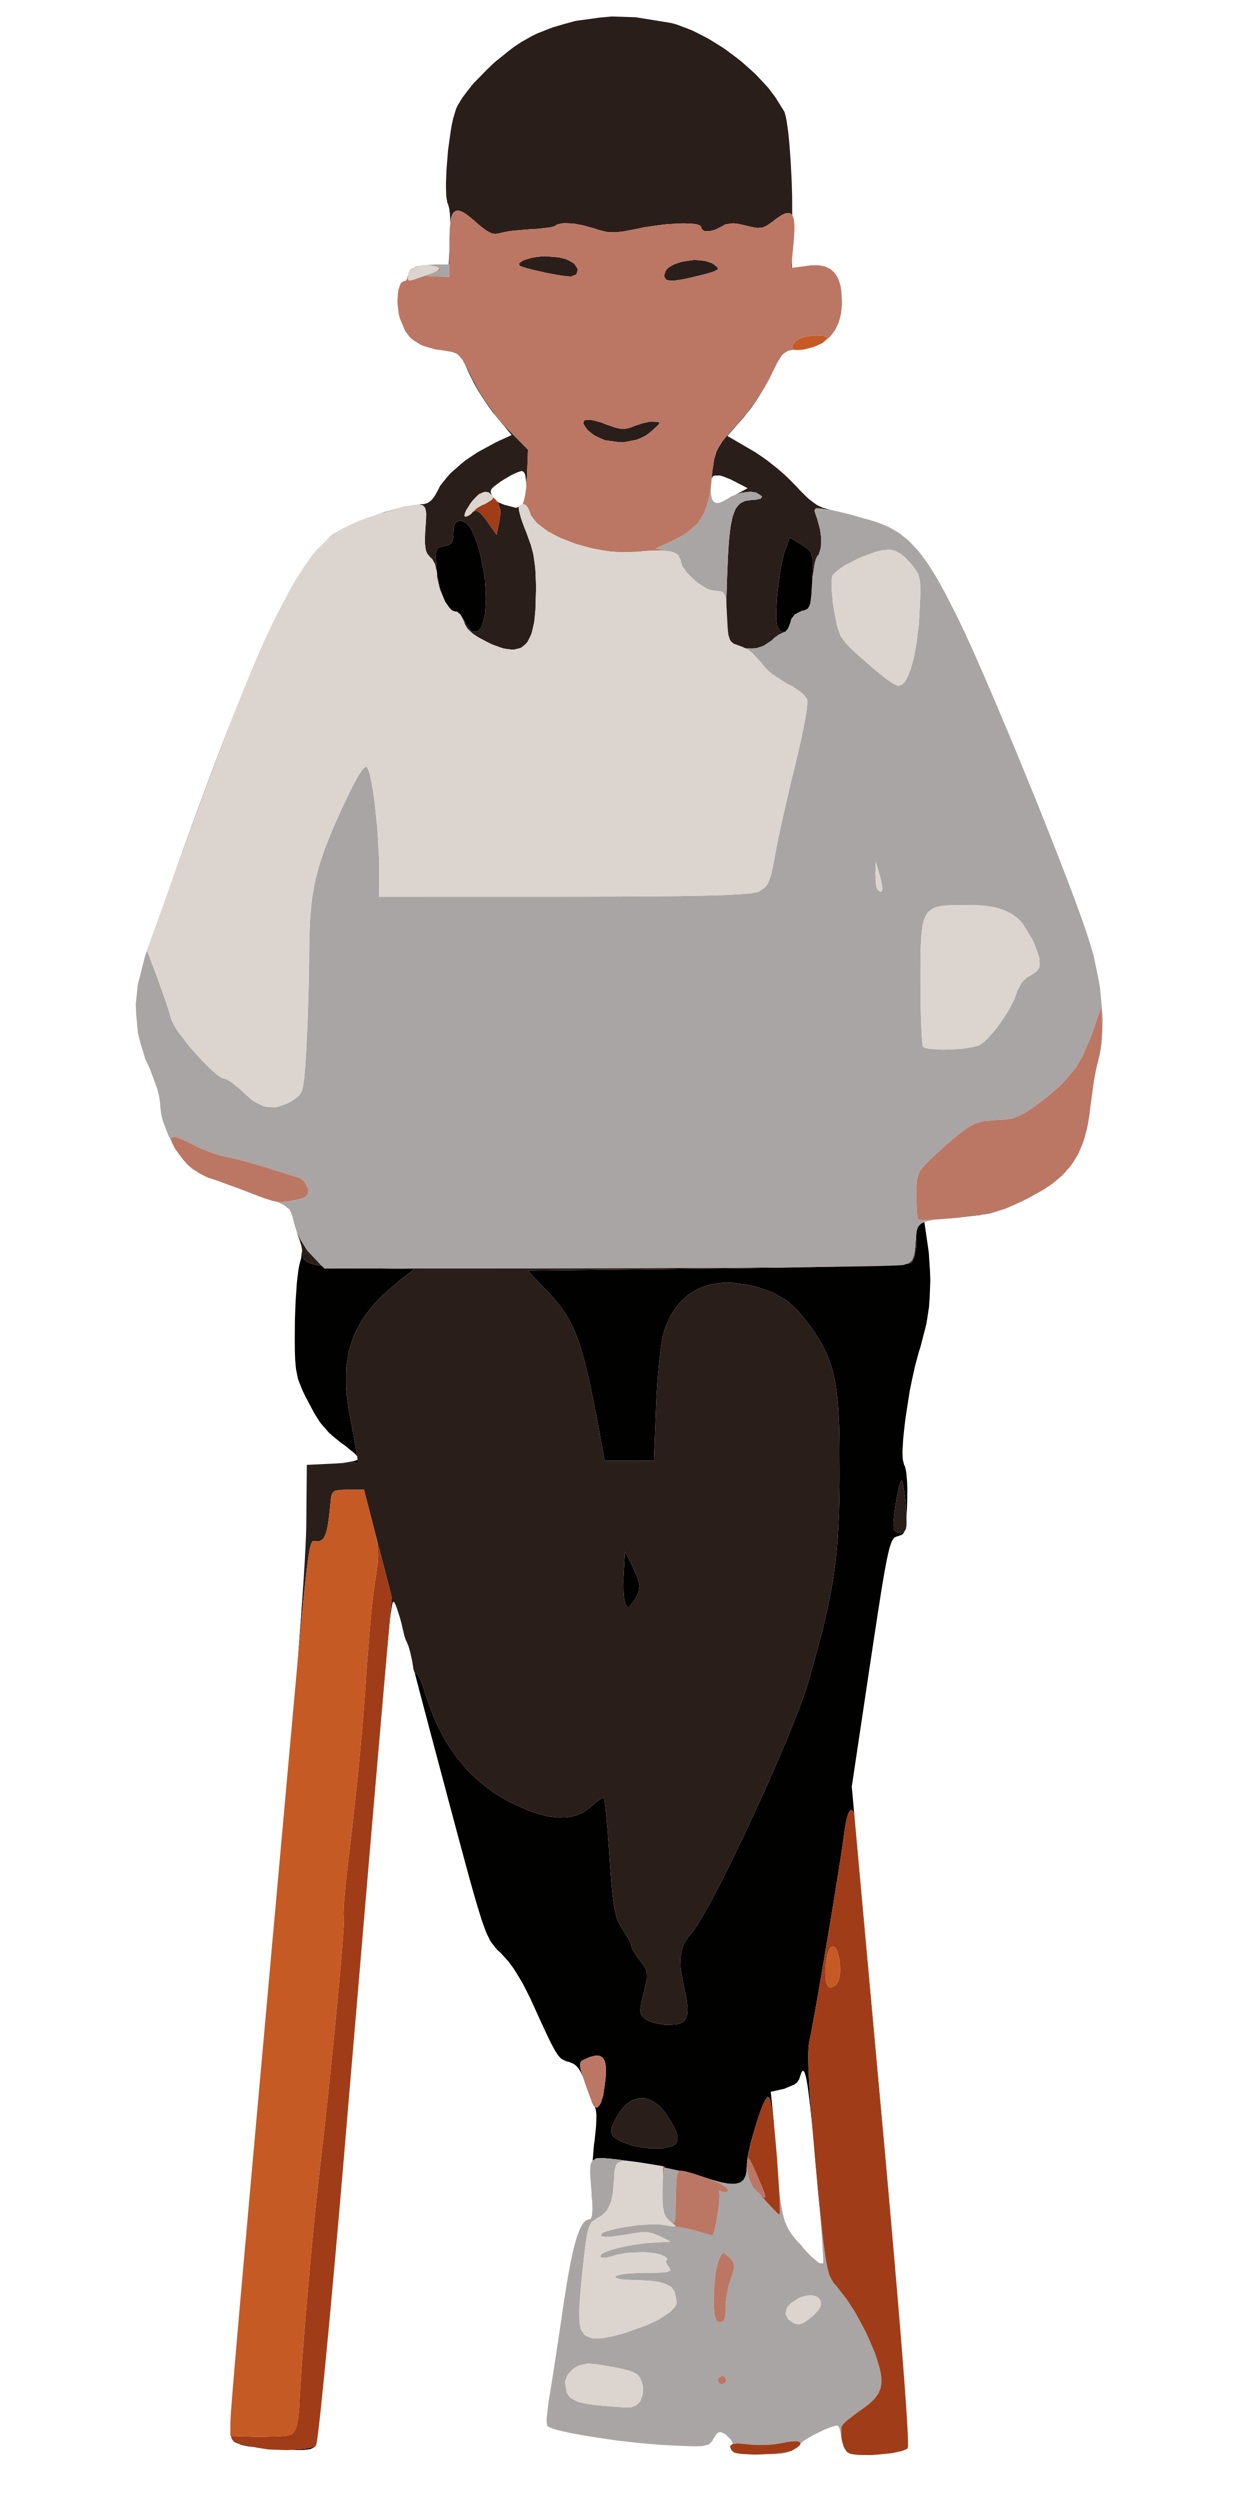 <svg xmlns="http://www.w3.org/2000/svg" width="250" height="500" viewBox="0 0 253 605">
<g>
<path d="M 187.75,594.01 L 186.13,594.13 L 186.13,594.13 L 187.75,594.01 L 188.41,593.94 M 181.45,593.91 L 182.51,594.06 L 183.18,594.10 L 185.73,594.13 L 183.18,594.10 L 182.51,594.06 L 181.45,593.91 L 180.98,593.82 L 180.98,593.82 M 51.42,592.15 L 50.72,592.52 L 50.31,592.68 L 49.07,592.85 L 48.37,592.91 L 46.42,592.90 L 45.76,592.87 L 45.98,592.86 L 48.74,592.67 L 49.76,592.48 L 50.71,592.28 L 51.05,592.16 L 51.62,591.90 M 33.25,591.44 L 35.43,591.91 L 36.87,592.21 L 36.18,592.13 L 35.39,592.03 L 34.15,591.77 L 33.58,591.64 L 32.91,591.37 M 31.08,588.77 L 31.05,588.62 L 31.01,587.49 M 35.33,535.13 L 35.03,538.46 L 34.45,544.94 L 34.19,547.93 L 33.68,553.75 L 33.45,556.41 L 33.00,561.56 L 32.80,563.88 L 32.42,568.35 L 32.25,570.33 L 31.94,574.13 L 31.80,575.77 L 31.55,578.88 L 31.45,580.18 L 31.27,582.61 L 31.20,583.57 L 31.09,585.31 L 31.05,585.92 L 31.00,586.97 L 31.00,587.14 L 31.00,587.14 L 31.00,586.88 L 31.05,585.84 L 31.09,585.23 L 31.20,583.49 L 31.27,582.53 L 31.46,580.09 L 31.56,578.78 L 31.81,575.66 L 31.94,574.01 L 32.26,570.20 L 32.43,568.20 L 32.81,563.71 L 33.01,561.39 L 33.46,556.22 L 33.70,553.56 L 34.21,547.72 L 34.47,544.72 L 35.05,538.23 L 35.35,534.90 L 35.77,530.24 M 114.19,543.72 L 113.93,544.83 L 113.41,547.18 L 113.14,548.57 L 112.61,551.47 L 112.34,553.14 L 111.78,556.63 L 111.79,556.61 L 112.34,553.09 L 112.62,551.41 L 113.15,548.50 L 113.42,547.11 L 113.94,544.76 L 114.20,543.65 L 114.64,542.11 M 188.60,511.93 L 188.88,515.00 L 189.42,520.92 L 189.68,523.84 L 190.18,529.46 L 190.42,532.23 L 190.89,537.54 L 191.12,540.15 L 191.55,545.14 L 191.76,547.59 L 191.94,549.70 L 191.76,547.63 L 191.35,542.89 L 191.13,540.40 L 190.68,535.35 L 190.45,532.71 L 189.97,527.36 L 189.72,524.57 L 189.21,518.93 L 188.94,516.00 L 187.55,500.81 L 186.67,491.13 L 186.26,486.59 L 185.46,477.71 L 185.09,473.65 L 184.73,469.65 L 184.56,467.76 L 184.22,464.05 L 184.06,462.31 L 183.76,458.91 L 183.62,457.34 L 183.34,454.28 L 183.22,452.89 L 182.98,450.19 L 182.87,448.99 L 182.66,446.69 L 182.58,445.69 L 182.41,443.81 L 182.34,443.03 L 182.21,441.59 L 182.17,441.04 L 182.13,440.63 M 173.36,547.53 L 173.64,547.70 L 174.08,547.83 L 174.28,547.85 L 174.46,547.75 L 174.46,547.88 L 174.43,547.91 L 173.96,547.88 L 173.45,547.60 L 173.32,547.50 M 168.02,542.19 L 169.70,544.09 L 170.24,544.69 L 171.07,545.55 L 170.76,545.24 L 168.96,543.35 L 168.13,542.35 L 167.69,541.79 M 56.55,543.57 L 56.53,543.88 L 56.57,543.33 M 114.72,541.84 L 114.72,541.82 L 114.75,541.72 M 114.98,540.99 L 114.98,540.97 L 115.08,540.73 M 166.72,540.55 L 166.77,540.62 L 166.56,540.35 L 166.05,539.50 L 166.04,539.49 M 58.37,523.02 L 58.10,526.14 L 57.57,532.15 L 57.31,535.11 L 56.93,539.29 L 57.42,533.89 L 57.67,530.96 L 58.55,520.88 M 199.70,300.89 L 200.02,303.14 L 200.31,307.62 L 200.39,309.84 L 200.22,314.18 L 200.07,316.32 L 199.44,320.38 L 197.99,326.00 L 197.65,327.03 L 196.97,329.53 L 196.63,330.83 L 196.00,333.71 L 195.39,336.65 L 194.45,342.75 L 194.25,344.22 L 193.95,346.97 L 193.82,348.29 L 193.69,350.56 L 193.65,351.61 L 193.72,353.20 L 194.07,354.58 L 194.21,354.75 L 194.44,355.68 L 194.55,356.22 L 194.70,357.75 L 194.77,358.57 L 194.83,360.51 L 194.79,363.66 L 194.76,364.53 L 194.69,366.01 L 194.66,366.71 L 194.61,367.37 L 194.50,365.04 L 194.37,363.59 L 194.23,362.15 L 194.14,361.49 L 193.97,360.24 L 193.88,359.74 L 193.71,358.84 L 193.62,358.59 L 193.44,358.22 L 193.37,358.30 L 193.05,358.99 L 192.81,359.81 L 192.69,360.35 L 192.19,362.80 L 191.98,364.17 L 191.60,366.93 L 191.52,368.01 L 191.46,369.03 L 191.46,369.39 L 191.50,370.00 L 191.56,370.11 L 191.97,370.61 L 192.22,370.76 L 192.74,370.97 L 193.01,370.97 L 193.55,370.89 L 193.80,370.74 L 194.16,370.46 L 194.05,370.82 L 193.56,371.40 L 192.45,371.79 L 192.22,371.83 L 191.80,372.04 L 191.60,372.18 L 191.22,372.74 L 191.03,373.09 L 190.65,374.19 L 190.45,374.83 L 190.03,376.66 L 189.81,377.68 L 189.30,380.42 L 189.17,381.17 L 188.88,382.87 L 188.73,383.75 L 188.41,385.75 L 188.25,386.78 L 187.89,389.09 L 187.70,390.28 L 187.30,392.92 L 187.09,394.29 L 186.63,397.29 L 185.89,402.22 L 181.38,432.36 L 182.00,439.18 L 181.75,438.37 L 181.36,438.00 L 181.12,438.00 L 180.72,438.45 L 180.43,439.17 L 180.28,439.69 L 180.00,440.83 L 179.87,441.52 L 179.62,442.96 L 179.52,443.75 L 179.30,445.40 L 179.10,446.83 L 178.97,447.68 L 178.69,449.48 L 178.54,450.50 L 178.20,452.62 L 178.02,453.78 L 177.24,458.63 L 176.81,461.29 L 175.91,466.72 L 175.45,469.47 L 174.52,474.98 L 174.07,477.59 L 173.20,482.68 L 172.81,484.89 L 172.43,487.04 L 172.25,488.00 L 171.92,489.85 L 171.77,490.63 L 171.50,492.11 L 171.38,492.69 L 171.17,493.73 L 171.09,494.07 L 170.92,495.37 L 170.86,496.55 L 170.85,497.30 L 170.86,498.90 L 170.88,499.87 L 170.95,501.91 L 171.01,503.09 L 171.15,505.57 L 171.24,506.97 L 171.45,509.90 L 171.58,511.53 L 171.85,514.91 L 172.01,516.77 L 172.35,520.61 L 172.55,522.70 L 173.42,532.35 L 173.66,535.26 L 173.69,535.67 L 173.57,534.38 L 173.11,529.37 L 172.39,521.25 L 172.19,518.89 L 171.82,514.84 L 171.64,512.93 L 171.31,509.75 L 171.14,508.27 L 170.84,505.91 L 170.69,504.82 L 170.41,503.24 L 170.27,502.54 L 170.00,501.67 L 169.86,501.33 L 169.59,501.14 L 169.46,501.13 L 169.18,501.57 L 168.74,502.89 L 168.66,503.18 L 168.30,503.72 L 168.09,503.99 L 167.49,504.46 L 165.00,505.50 L 161.77,506.21 L 162.35,511.86 L 162.43,512.63 L 162.62,514.80 L 162.73,515.95 L 162.75,516.28 L 162.66,515.30 L 162.56,514.28 L 162.34,512.36 L 162.23,511.58 L 162.02,510.15 L 161.91,509.60 L 161.70,508.62 L 161.59,508.29 L 161.37,507.74 L 161.26,507.62 L 161.03,507.48 L 160.91,507.55 L 160.35,508.34 L 159.89,509.31 L 159.63,509.97 L 159.10,511.39 L 158.82,512.21 L 158.27,513.91 L 158.00,514.81 L 156.96,518.48 L 156.60,520.12 L 156.26,521.70 L 156.16,522.35 L 156.00,523.57 L 156.00,523.98 L 155.89,525.60 L 155.71,526.49 L 155.55,526.85 L 155.20,527.50 L 154.94,527.74 L 154.39,528.16 L 154.03,528.29 L 153.27,528.48 L 152.79,528.50 L 151.78,528.48 L 151.18,528.39 L 149.91,528.16 L 149.17,527.97 L 147.62,527.54 L 146.73,527.25 L 143.32,526.25 L 140.73,525.59 L 139.34,525.27 L 133.59,524.03 L 130.81,523.54 L 128.08,523.07 L 126.83,522.89 L 124.43,522.56 L 123.41,522.45 L 121.52,522.28 L 120.83,522.27 L 119.64,522.31 L 119.38,522.41 L 118.67,522.90 L 118.97,519.22 L 119.17,517.79 L 119.41,515.43 L 119.51,514.33 L 119.57,512.59 L 119.58,511.79 L 119.44,510.58 L 119.22,509.90 L 119.75,510.03 L 120.02,509.80 L 120.54,509.14 L 120.77,508.55 L 121.20,507.18 L 121.36,506.25 L 121.73,503.61 L 121.87,502.10 L 121.89,501.47 L 121.88,500.29 L 121.82,499.81 L 121.65,498.94 L 121.51,498.62 L 121.18,498.04 L 120.96,497.85 L 120.46,497.55 L 120.14,497.49 L 119.47,497.45 L 119.06,497.53 L 118.20,497.73 L 117.70,497.92 L 116.11,498.65 L 115.81,498.95 L 115.73,499.16 L 115.63,499.62 L 115.65,499.95 L 115.75,500.67 L 115.88,501.16 L 116.19,502.24 L 116.30,502.59 L 115.90,501.69 L 115.64,501.16 L 115.06,500.35 L 114.76,499.98 L 114.08,499.46 L 112.92,498.98 L 112.28,498.83 L 111.30,498.35 L 111.05,498.19 L 110.57,497.69 L 110.32,497.40 L 109.78,496.58 L 109.50,496.12 L 108.83,494.88 L 108.48,494.21 L 107.63,492.45 L 107.18,491.50 L 106.09,489.13 L 104.10,484.76 L 103.47,483.38 L 102.18,480.83 L 101.52,479.60 L 100.21,477.43 L 99.56,476.40 L 98.28,474.66 L 96.45,472.64 L 95.54,471.82 L 94.19,470.13 L 93.86,469.62 L 93.20,468.27 L 92.86,467.52 L 92.12,465.51 L 91.74,464.40 L 90.84,461.48 L 90.60,460.68 L 90.07,458.86 L 89.80,457.91 L 89.20,455.78 L 88.89,454.67 L 88.21,452.19 L 87.86,450.90 L 87.09,448.04 L 86.69,446.56 L 85.81,443.28 L 84.37,437.88 L 83.79,435.72 L 82.68,431.53 L 82.13,429.47 L 81.08,425.54 L 80.57,423.61 L 79.61,420.02 L 79.15,418.28 L 78.32,415.13 L 77.92,413.62 L 77.23,410.99 L 76.90,409.76 L 76.38,407.75 L 76.14,406.84 L 75.80,405.54 L 75.61,404.75 L 75.82,405.00 L 76.01,405.00 L 76.37,405.34 L 76.68,405.86 L 76.86,406.25 L 77.61,408.08 L 77.96,409.25 L 79.59,414.01 L 80.83,416.98 L 81.53,418.38 L 82.98,421.10 L 83.78,422.37 L 85.44,424.84 L 86.34,425.98 L 88.20,428.19 L 89.21,429.21 L 91.28,431.17 L 92.39,432.06 L 94.66,433.77 L 95.88,434.53 L 98.36,435.98 L 99.68,436.62 L 102.83,438.01 L 104.81,438.74 L 105.73,439.01 L 107.54,439.49 L 108.38,439.63 L 110.04,439.85 L 110.81,439.86 L 112.32,439.82 L 113.03,439.71 L 114.41,439.41 L 115.05,439.17 L 116.30,438.62 L 116.89,438.25 L 118.03,437.44 L 118.56,436.95 L 120.40,435.45 L 120.88,435.16 L 121.05,435.10 L 121.35,435.02 L 121.41,435.08 L 121.51,435.45 L 121.59,435.97 L 121.64,436.36 L 121.75,437.21 L 121.80,437.74 L 121.92,438.87 L 121.98,439.53 L 122.24,442.41 L 122.37,444.12 L 122.64,447.70 L 122.77,449.65 L 123.06,453.70 L 123.25,456.01 L 123.34,457.00 L 123.53,458.86 L 123.63,459.64 L 123.83,461.12 L 123.94,461.74 L 124.42,463.94 L 124.73,464.73 L 125.41,466.17 L 125.86,466.80 L 127.37,469.21 L 127.72,469.89 L 127.83,470.16 L 128.00,470.64 L 128.00,470.77 L 128.17,471.36 L 128.44,471.92 L 128.63,472.25 L 129.57,473.72 L 130.16,474.48 L 131.32,476.11 L 131.75,477.05 L 131.80,477.57 L 131.82,478.68 L 131.68,479.43 L 131.33,481.10 L 131.03,482.28 L 130.38,485.05 L 130.19,486.31 L 130.22,486.74 L 130.38,487.51 L 130.60,487.80 L 131.14,488.36 L 131.56,488.66 L 132.56,489.18 L 133.44,489.49 L 133.94,489.61 L 136.09,490.00 L 137.12,490.00 L 138.71,489.91 L 139.59,489.75 L 139.94,489.61 L 140.58,489.28 L 140.82,489.04 L 141.23,488.50 L 141.36,488.15 L 141.57,487.38 L 141.60,486.89 L 141.62,485.85 L 141.56,485.21 L 141.39,483.86 L 141.24,483.05 L 140.89,481.36 L 140.66,480.37 L 139.96,476.33 L 139.86,474.06 L 140.00,473.09 L 140.41,471.24 L 140.81,470.41 L 141.76,468.80 L 142.44,468.02 L 143.55,466.54 L 144.44,465.16 L 144.95,464.30 L 146.02,462.46 L 146.61,461.38 L 147.82,459.15 L 148.48,457.90 L 149.81,455.33 L 150.51,453.94 L 151.93,451.10 L 152.67,449.60 L 155.65,443.42 L 157.16,440.17 L 160.17,433.62 L 161.60,430.39 L 164.39,423.99 L 165.62,421.03 L 166.82,418.11 L 167.37,416.75 L 168.41,414.08 L 168.87,412.86 L 169.74,410.50 L 170.09,409.46 L 170.74,407.48 L 170.98,406.66 L 173.07,399.17 L 174.25,394.70 L 174.74,392.64 L 175.66,388.65 L 176.03,386.76 L 176.72,383.04 L 176.99,381.22 L 177.49,377.59 L 177.67,375.73 L 177.99,371.97 L 178.10,369.98 L 178.29,365.90 L 178.34,363.67 L 178.42,359.07 L 178.43,356.50 L 178.40,349.18 L 178.32,344.97 L 178.23,343.15 L 178.03,339.70 L 177.87,338.20 L 177.51,335.34 L 177.27,334.08 L 176.74,331.66 L 176.40,330.57 L 175.66,328.44 L 175.20,327.43 L 174.23,325.44 L 173.64,324.44 L 172.40,322.43 L 171.67,321.37 L 168.47,317.34 L 166.25,315.22 L 165.03,314.39 L 162.50,312.89 L 161.06,312.33 L 158.03,311.32 L 156.27,310.95 L 152.64,310.45 L 150.35,310.41 L 149.28,310.52 L 147.19,310.84 L 146.23,311.14 L 144.34,311.82 L 143.48,312.29 L 141.81,313.33 L 141.06,313.99 L 139.62,315.38 L 138.99,316.20 L 137.80,317.93 L 137.29,318.93 L 136.34,321.00 L 135.97,322.16 L 135.68,323.30 L 135.48,324.31 L 135.38,324.91 L 135.00,327.57 L 134.82,329.19 L 134.49,332.58 L 134.35,334.42 L 134.11,338.14 L 134.03,340.00 L 133.50,353.50 L 121.56,353.50 L 120.75,349.00 L 119.95,344.65 L 119.44,341.97 L 119.20,340.72 L 118.26,336.02 L 117.81,334.02 L 116.94,330.24 L 116.50,328.64 L 115.63,325.62 L 115.17,324.33 L 114.24,321.89 L 113.73,320.83 L 112.68,318.80 L 112.09,317.89 L 110.87,316.11 L 110.17,315.25 L 108.71,313.55 L 107.87,312.66 L 102.94,307.50 L 148.72,307.00 L 157.94,306.88 L 163.83,306.79 L 166.59,306.74 L 172.00,306.64 L 174.48,306.58 L 179.29,306.47 L 181.42,306.41 L 185.49,306.29 L 187.21,306.23 L 190.42,306.11 L 191.65,306.04 L 192.83,305.98 L 193.31,305.95 L 194.22,305.89 L 194.56,305.86 L 195.19,305.80 L 195.39,305.78 L 195.71,305.72 L 195.75,305.69 L 196.24,305.03 L 196.52,304.30 L 196.63,303.83 L 197.00,301.71 L 197.00,300.51 L 197.02,298.83 L 197.08,297.92 L 197.17,297.56 L 197.38,296.89 L 197.58,296.63 L 198.05,296.14 L 198.40,295.96 L 198.95,295.72 M 118.51,532.05 L 118.43,531.50 L 118.37,530.14 M 163.59,527.00 L 163.68,528.32 L 163.73,528.89 L 163.70,528.62 L 163.59,527.00 L 163.58,526.92 M 129.34,507.89 L 128.22,508.28 L 127.68,508.63 L 126.61,509.43 L 126.11,509.99 L 125.12,511.22 L 124.67,511.99 L 123.40,514.45 L 123.08,515.67 L 123.19,516.13 L 123.61,516.99 L 124.11,517.37 L 125.33,518.11 L 126.25,518.51 L 128.48,519.30 L 129.74,519.53 L 132.32,519.89 L 133.55,519.91 L 135.92,519.85 L 136.84,519.65 L 137.71,519.42 L 138.05,519.27 L 138.65,518.93 L 138.82,518.72 L 139.20,517.91 L 139.23,517.24 L 139.14,516.83 L 138.89,515.94 L 138.64,515.39 L 138.08,514.21 L 137.67,513.49 L 136.13,511.15 L 135.05,509.89 L 134.49,509.41 L 133.36,508.56 L 132.78,508.29 L 131.63,507.85 L 131.05,507.78 L 129.90,507.75 M 59.20,513.42 L 58.92,516.69 L 58.86,517.37 L 59.27,512.61 L 60.37,499.70 L 60.94,493.00 L 60.34,500.06 M 74.43,399.45 L 74.59,400.10 L 74.90,401.42 L 75.02,402.06 L 75.04,402.23 L 74.61,400.25 L 74.47,399.63 L 74.11,398.41 L 73.61,397.18 L 74.09,398.33 M 128.25,378.90 L 129.49,381.79 L 129.77,382.68 L 129.86,383.05 L 130.00,383.73 L 130.00,383.96 L 129.84,385.05 L 129.58,385.70 L 128.96,387.03 L 128.57,387.56 L 127.80,388.53 L 127.42,388.88 L 127.28,388.90 L 127.01,388.85 L 126.89,388.68 L 126.65,388.24 L 126.51,387.88 L 126.29,386.83 L 126.19,385.79 L 126.16,385.16 L 126.11,382.36 L 126.19,380.88 L 126.50,375.50 M 61.93,353.91 L 56.63,354.16 L 58.18,354.02 L 58.92,353.94 L 60.16,353.73 L 60.73,353.63 L 61.51,353.39 L 61.81,353.16 M 48.42,302.94 L 48.44,303.49 L 48.62,304.37 L 48.92,304.87 L 49.18,305.08 L 49.77,305.49 L 50.19,305.65 L 51.12,305.97 L 51.73,306.10 L 53.07,306.33 L 53.90,306.43 L 55.70,306.60 L 56.78,306.67 L 59.09,306.79 L 60.45,306.83 L 63.33,306.91 L 65.00,306.94 L 75.50,307.11 L 72.05,309.80 L 68.08,313.23 L 65.81,315.53 L 64.85,316.71 L 63.07,319.09 L 62.36,320.33 L 61.05,322.83 L 60.56,324.14 L 59.71,326.81 L 59.45,328.22 L 59.03,331.10 L 58.99,332.63 L 59.00,335.76 L 59.15,337.43 L 59.57,340.86 L 59.93,342.70 L 60.74,347.03 L 61.00,348.45 L 61.11,349.08 L 61.32,350.26 L 61.39,350.70 L 61.68,352.41 L 61.58,352.27 L 61.05,351.72 L 58.75,349.84 L 57.59,349.02 L 55.73,347.49 L 54.86,346.71 L 53.38,345.03 L 52.66,344.15 L 51.32,342.02 L 49.19,338.00 L 48.57,336.74 L 47.73,334.70 L 47.36,333.69 L 46.93,331.57 L 46.85,330.99 L 46.73,329.69 L 46.68,329.00 L 46.62,327.40 L 46.60,326.56 L 46.58,324.56 L 46.60,321.00 L 46.62,319.42 L 46.73,316.23 L 46.80,314.66 L 47.00,311.75 L 47.10,310.36 L 47.37,308.05 L 47.43,307.53 L 47.58,306.66 L 47.80,305.65 L 48.15,304.43 L 48.35,302.50 M 45.37,292.76 L 45.63,293.27 L 46.08,294.38 L 46.27,295.15 L 46.67,296.60 L 46.24,295.15 L 46.06,294.38 L 45.62,293.26 L 45.36,292.75 L 44.72,292.17 M 224.04,289.98 L 222.41,290.80 L 219.76,291.99 L 218.48,292.53 L 216.12,293.28 L 214.93,293.62 L 212.33,294.07 L 207.60,294.58 L 204.15,294.86 L 204.67,294.81 L 207.04,294.60 L 208.49,294.47 L 212.78,293.97 L 215.24,293.50 L 216.41,293.16 L 218.73,292.40 L 219.98,291.88 L 222.58,290.71 L 224.04,289.98 M 234.30,282.23 L 233.60,283.03 L 234.31,282.22 M 238.95,269.43 L 238.51,272.01 L 238.27,273.27 L 237.65,275.54 L 237.30,276.64 L 236.45,278.64 L 235.99,279.60 L 234.88,281.37 L 234.34,282.17 L 234.89,281.36 L 236.00,279.59 L 236.45,278.62 L 237.31,276.62 L 237.65,275.52 L 238.28,273.25 L 238.52,272.00 L 238.95,269.42 M 169.22,131.79 L 170.83,132.88 L 171.48,133.65 L 171.65,134.21 L 171.88,135.49 L 171.89,136.50 L 171.89,137.57 L 171.87,138.23 L 171.82,139.64 L 171.79,140.49 L 171.69,142.60 L 171.62,143.78 L 171.57,144.26 L 171.36,145.91 L 171.20,146.41 L 170.81,147.23 L 170.51,147.43 L 169.83,147.74 L 169.34,147.81 L 167.61,148.69 L 166.76,149.81 L 166.57,150.56 L 166.17,151.80 L 165.90,152.19 L 165.34,152.83 L 165.03,152.91 L 164.41,152.92 L 164.12,152.67 L 163.56,152.02 L 163.34,151.44 L 163.13,150.22 L 163.08,149.03 L 163.09,148.29 L 163.25,144.98 L 163.44,143.09 L 163.90,139.26 L 164.21,137.54 L 164.53,135.87 L 164.70,135.15 L 165.04,133.80 L 165.22,133.30 L 166.36,130.10 M 88.23,126.67 L 89.08,127.72 L 89.48,128.49 L 90.27,130.19 L 90.62,131.22 L 91.30,133.40 L 91.58,134.60 L 92.56,139.68 L 92.73,142.26 L 92.85,144.82 L 92.80,146.03 L 92.64,148.38 L 92.45,149.41 L 91.97,151.29 L 91.63,151.87 L 90.88,152.79 L 90.46,152.89 L 89.58,152.85 L 89.13,152.45 L 88.23,151.41 L 87.82,150.50 L 86.61,148.73 L 85.67,148.00 L 85.29,148.00 L 84.59,147.76 L 84.12,147.37 L 83.88,147.07 L 82.96,145.63 L 82.55,144.61 L 81.77,142.39 L 81.47,141.09 L 80.96,138.41 L 80.85,137.00 L 80.73,134.59 L 80.80,133.52 L 80.93,133.19 L 81.26,132.64 L 81.56,132.49 L 82.25,132.25 L 82.75,132.18 L 83.84,131.89 L 84.36,131.56 L 84.53,131.32 L 84.82,130.76 L 84.89,130.36 L 85.00,129.50 L 85.00,128.93 L 85.10,127.54 L 85.26,126.86 L 85.41,126.63 L 85.76,126.25 L 86.00,126.15 L 86.55,126.00 L 86.92,126.00 Z" fill="rgba(1,1,0,1)"/>
<path d="M 51.74,591.75 L 51.62,591.90 L 51.05,592.16 L 50.71,592.28 L 49.76,592.48 L 48.74,592.67 L 48.74,592.67 L 49.76,592.48 L 50.71,592.28 L 51.05,592.16 L 51.62,591.90 L 51.74,591.75 L 51.74,591.74 M 31.00,587.00 L 31.00,586.97 L 31.00,586.89 M 34.27,547.03 L 34.01,550.06 L 33.49,555.88 L 33.37,557.31 L 33.45,556.41 L 33.68,553.75 L 34.19,547.93 L 34.45,544.94 L 34.85,540.55 M 131.05,507.78 L 131.63,507.85 L 132.78,508.29 L 133.36,508.56 L 134.49,509.41 L 135.05,509.89 L 136.13,511.15 L 137.67,513.49 L 138.08,514.21 L 138.64,515.39 L 138.89,515.94 L 139.14,516.83 L 139.23,517.24 L 139.20,517.91 L 138.82,518.72 L 138.65,518.93 L 138.05,519.27 L 137.71,519.42 L 136.84,519.65 L 135.92,519.85 L 133.55,519.91 L 132.32,519.89 L 129.74,519.53 L 128.48,519.30 L 126.25,518.51 L 125.33,518.11 L 124.11,517.37 L 123.61,516.99 L 123.19,516.13 L 123.08,515.67 L 123.40,514.45 L 124.67,511.99 L 125.12,511.22 L 126.11,509.99 L 126.61,509.43 L 127.68,508.63 L 128.22,508.28 L 129.34,507.89 L 129.90,507.75 M 172.00,306.64 L 166.59,306.74 L 163.83,306.79 L 157.94,306.88 L 148.72,307.00 L 102.94,307.50 L 107.87,312.66 L 108.71,313.55 L 110.17,315.25 L 110.87,316.11 L 112.09,317.89 L 112.68,318.80 L 113.73,320.83 L 114.24,321.89 L 115.17,324.33 L 115.63,325.62 L 116.50,328.64 L 116.94,330.24 L 117.81,334.02 L 118.26,336.02 L 119.20,340.72 L 119.44,341.97 L 119.95,344.65 L 120.75,349.00 L 121.56,353.50 L 133.50,353.50 L 134.03,340.00 L 134.11,338.14 L 134.35,334.42 L 134.49,332.58 L 134.82,329.19 L 135.00,327.57 L 135.38,324.91 L 135.48,324.31 L 135.68,323.30 L 135.97,322.16 L 136.34,321.00 L 137.29,318.93 L 137.80,317.93 L 138.99,316.20 L 139.62,315.38 L 141.06,313.99 L 141.81,313.33 L 143.48,312.29 L 144.34,311.82 L 146.23,311.14 L 147.19,310.84 L 149.28,310.52 L 150.35,310.41 L 152.64,310.45 L 156.27,310.95 L 158.03,311.32 L 161.06,312.33 L 162.50,312.89 L 165.03,314.39 L 166.25,315.22 L 168.47,317.34 L 171.67,321.37 L 172.40,322.43 L 173.64,324.44 L 174.23,325.44 L 175.20,327.43 L 175.66,328.44 L 176.40,330.57 L 176.74,331.66 L 177.27,334.08 L 177.51,335.34 L 177.87,338.20 L 178.03,339.70 L 178.23,343.15 L 178.32,344.97 L 178.40,349.18 L 178.43,356.50 L 178.42,359.07 L 178.34,363.67 L 178.29,365.90 L 178.10,369.98 L 177.99,371.97 L 177.67,375.73 L 177.49,377.59 L 176.99,381.22 L 176.72,383.04 L 176.03,386.76 L 175.66,388.65 L 174.74,392.64 L 174.25,394.70 L 173.07,399.17 L 170.98,406.66 L 170.74,407.48 L 170.09,409.46 L 169.74,410.50 L 168.87,412.86 L 168.41,414.08 L 167.37,416.75 L 166.82,418.11 L 165.62,421.03 L 164.39,423.99 L 161.60,430.39 L 160.17,433.62 L 157.16,440.17 L 155.65,443.42 L 152.67,449.60 L 151.93,451.10 L 150.51,453.94 L 149.81,455.33 L 148.48,457.90 L 147.82,459.15 L 146.61,461.38 L 146.02,462.46 L 144.95,464.30 L 144.44,465.16 L 143.55,466.54 L 142.44,468.02 L 141.76,468.80 L 140.81,470.41 L 140.41,471.24 L 140.00,473.09 L 139.86,474.06 L 139.96,476.33 L 140.66,480.37 L 140.89,481.36 L 141.24,483.05 L 141.39,483.86 L 141.56,485.21 L 141.62,485.85 L 141.60,486.89 L 141.57,487.38 L 141.36,488.15 L 141.23,488.50 L 140.82,489.04 L 140.58,489.28 L 139.94,489.61 L 139.59,489.75 L 138.71,489.91 L 137.12,490.00 L 136.09,490.00 L 133.94,489.61 L 133.44,489.49 L 132.56,489.18 L 131.56,488.66 L 131.14,488.36 L 130.60,487.80 L 130.38,487.51 L 130.22,486.74 L 130.19,486.31 L 130.38,485.05 L 131.03,482.28 L 131.33,481.10 L 131.68,479.43 L 131.82,478.68 L 131.80,477.57 L 131.75,477.05 L 131.32,476.11 L 130.16,474.48 L 129.57,473.72 L 128.63,472.25 L 128.44,471.92 L 128.17,471.36 L 128.00,470.77 L 128.00,470.64 L 127.83,470.16 L 127.72,469.89 L 127.37,469.21 L 125.86,466.80 L 125.41,466.17 L 124.73,464.73 L 124.42,463.94 L 123.94,461.74 L 123.83,461.12 L 123.63,459.64 L 123.53,458.86 L 123.34,457.00 L 123.25,456.01 L 123.06,453.70 L 122.77,449.65 L 122.64,447.70 L 122.37,444.12 L 122.24,442.41 L 121.98,439.53 L 121.92,438.87 L 121.80,437.74 L 121.75,437.21 L 121.64,436.36 L 121.59,435.97 L 121.51,435.45 L 121.41,435.08 L 121.35,435.02 L 121.05,435.10 L 120.88,435.16 L 120.40,435.45 L 118.56,436.95 L 118.03,437.44 L 116.89,438.25 L 116.30,438.62 L 115.05,439.17 L 114.41,439.41 L 113.03,439.71 L 112.32,439.82 L 110.81,439.86 L 110.04,439.85 L 108.38,439.63 L 107.54,439.49 L 105.73,439.01 L 104.81,438.74 L 102.83,438.01 L 99.68,436.62 L 98.36,435.98 L 95.88,434.53 L 94.66,433.77 L 92.39,432.06 L 91.28,431.17 L 89.21,429.21 L 88.20,428.19 L 86.34,425.98 L 85.44,424.84 L 83.78,422.37 L 82.98,421.10 L 81.53,418.38 L 80.83,416.98 L 79.59,414.01 L 77.96,409.25 L 77.61,408.08 L 76.86,406.25 L 76.68,405.86 L 76.37,405.34 L 76.01,405.00 L 75.82,405.00 L 75.51,404.63 L 75.25,403.75 L 75.21,403.28 L 75.02,402.06 L 74.90,401.42 L 74.59,400.10 L 74.43,399.45 L 74.09,398.33 L 73.61,397.18 L 73.47,396.95 L 73.12,395.89 L 72.64,393.93 L 72.51,393.26 L 72.04,391.50 L 71.25,389.07 L 71.04,388.52 L 70.73,387.88 L 70.59,387.65 L 70.38,387.73 L 70.27,387.86 L 70.08,388.74 L 69.73,391.07 L 69.71,391.22 L 69.63,392.03 L 69.58,392.51 L 69.45,393.95 L 69.37,394.74 L 69.19,396.79 L 69.09,397.88 L 68.86,400.48 L 68.74,401.85 L 68.46,404.99 L 68.32,406.62 L 68.00,410.25 L 67.84,412.13 L 67.48,416.22 L 67.30,418.32 L 66.91,422.84 L 66.71,425.15 L 66.29,430.06 L 66.07,432.56 L 65.62,437.83 L 65.39,440.50 L 64.91,446.09 L 64.67,448.92 L 64.17,454.79 L 63.67,460.73 L 62.60,473.32 L 60.94,493.00 L 60.37,499.70 L 59.61,508.67 L 61.50,486.21 L 62.36,476.03 L 62.78,471.09 L 63.60,461.34 L 64.00,456.72 L 64.76,447.67 L 65.12,443.50 L 65.47,439.40 L 65.63,437.46 L 65.96,433.65 L 66.11,431.87 L 66.41,428.38 L 66.55,426.77 L 66.82,423.64 L 66.94,422.23 L 67.17,419.49 L 67.28,418.28 L 67.48,415.98 L 67.56,415.00 L 70.05,386.50 L 63.32,360.50 L 59.41,360.50 L 57.27,360.58 L 56.34,360.76 L 56.06,360.96 L 55.60,361.45 L 55.48,361.86 L 55.30,362.81 L 55.24,363.50 L 54.98,366.08 L 54.81,367.55 L 54.72,368.17 L 54.53,369.34 L 54.43,369.83 L 54.21,370.73 L 54.09,371.08 L 53.57,372.28 L 53.23,372.58 L 52.50,373.00 L 52.03,373.00 L 51.28,372.91 L 50.87,372.99 L 50.69,373.33 L 50.50,373.73 L 50.41,374.05 L 50.22,374.78 L 50.13,375.29 L 49.93,376.42 L 49.82,377.17 L 49.60,378.80 L 49.47,379.83 L 49.22,382.04 L 49.07,383.39 L 48.77,386.27 L 48.60,387.99 L 48.25,391.62 L 48.05,393.75 L 47.63,398.22 L 47.39,400.80 L 47.23,402.54 L 47.71,396.34 L 47.97,393.03 L 48.39,387.09 L 48.49,385.67 L 48.67,383.01 L 48.76,381.72 L 48.90,379.33 L 48.98,378.17 L 49.09,376.06 L 49.15,375.04 L 49.23,373.24 L 49.27,372.37 L 49.33,370.87 L 49.37,369.00 L 49.50,354.50 L 55.72,354.20 L 61.93,353.91 L 61.39,350.70 L 61.32,350.26 L 61.11,349.08 L 61.00,348.45 L 60.74,347.03 L 59.93,342.70 L 59.57,340.86 L 59.15,337.43 L 59.00,335.76 L 58.99,332.63 L 59.03,331.10 L 59.45,328.22 L 59.71,326.81 L 60.56,324.14 L 61.05,322.83 L 62.36,320.33 L 63.07,319.09 L 64.85,316.71 L 65.81,315.53 L 68.08,313.23 L 72.05,309.80 L 75.50,307.11 L 67.72,306.98 L 122.62,306.90 L 136.51,306.87 L 145.38,306.83 L 149.56,306.81 L 157.73,306.76 L 161.49,306.73 L 165.19,306.70 L 166.94,306.68 L 170.38,306.64 L 172.00,306.63 L 173.01,306.62 M 126.19,380.88 L 126.11,382.36 L 126.16,385.16 L 126.19,385.79 L 126.29,386.83 L 126.51,387.88 L 126.65,388.24 L 126.89,388.68 L 127.01,388.85 L 127.28,388.90 L 127.42,388.88 L 127.80,388.53 L 128.57,387.56 L 128.96,387.03 L 129.58,385.70 L 129.84,385.05 L 130.00,383.96 L 130.00,383.73 L 129.86,383.05 L 129.77,382.68 L 129.49,381.79 L 128.25,378.90 L 126.50,375.50 M 193.62,358.59 L 193.71,358.84 L 193.88,359.74 L 193.97,360.24 L 194.14,361.49 L 194.23,362.15 L 194.37,363.59 L 194.50,365.04 L 194.63,367.74 L 194.64,368.33 L 194.61,369.26 L 194.46,370.07 L 194.28,370.36 L 193.80,370.74 L 193.55,370.89 L 193.01,370.97 L 192.74,370.97 L 192.22,370.76 L 191.97,370.61 L 191.56,370.11 L 191.50,370.00 L 191.46,369.39 L 191.46,369.03 L 191.52,368.01 L 191.60,366.93 L 191.98,364.17 L 192.19,362.80 L 192.69,360.35 L 192.81,359.81 L 193.05,358.99 L 193.37,358.30 L 193.44,358.22 M 47.61,299.30 L 47.97,299.98 L 49.60,302.62 L 50.53,303.60 L 53.11,306.34 L 53.07,306.33 L 51.73,306.10 L 51.12,305.97 L 50.19,305.65 L 49.77,305.49 L 49.18,305.08 L 48.92,304.87 L 48.62,304.37 L 48.44,303.49 L 48.42,302.94 L 48.21,301.64 L 47.73,300.00 L 47.64,299.79 L 47.42,299.15 L 47.30,298.80 L 47.06,298.03 M 197.02,298.83 L 197.00,300.51 L 197.00,301.71 L 196.63,303.83 L 196.52,304.30 L 196.24,305.03 L 195.75,305.69 L 195.71,305.72 L 195.39,305.78 L 195.19,305.80 L 194.63,305.86 L 195.31,305.59 L 195.91,305.09 L 196.11,304.71 L 196.45,303.84 L 196.56,303.20 L 196.74,301.76 L 196.80,300.76 L 196.93,298.99 L 197.05,298.03 L 197.08,297.94 M 204.67,294.81 L 203.59,294.91 L 203.61,294.91 L 204.70,294.80 L 206.87,294.61 M 45.52,292.94 L 45.76,293.56 L 45.80,293.69 L 45.63,293.27 L 45.39,292.80 M 30.94,286.89 L 32.65,287.49 L 36.30,288.75 L 38.50,289.48 L 40.77,290.24 L 42.01,290.68 L 42.51,290.88 L 44.19,291.63 L 44.70,292.05 L 45.27,292.67 L 44.48,291.96 L 43.96,291.57 L 42.28,290.83 L 41.80,290.63 L 40.61,290.20 L 38.47,289.48 L 36.27,288.74 L 32.62,287.48 L 30.91,286.88 L 28.20,285.85 M 28.15,285.84 L 28.13,285.83 L 27.76,285.69 M 26.84,285.33 L 26.83,285.33 L 25.87,284.91 M 24.75,284.43 L 22.25,283.19 L 24.76,284.43 M 87.29,87.23 L 87.81,88.16 L 88.35,89.16 L 88.66,89.78 L 89.31,91.09 L 89.69,91.89 L 91.33,94.87 L 92.69,97.01 L 93.44,98.08 L 94.97,100.19 L 95.74,101.14 L 97.26,102.96 L 97.96,103.68 L 103.03,108.85 L 102.77,115.41 L 102.60,117.70 L 102.61,116.77 L 102.38,115.14 L 102.30,114.80 L 102.07,114.31 L 101.62,114.00 L 101.42,114.00 L 100.85,114.17 L 100.53,114.28 L 99.78,114.61 L 98.99,114.98 L 97.23,116.02 L 96.38,116.55 L 94.98,117.60 L 94.68,117.84 L 94.27,118.26 L 94.02,118.74 L 94.03,119.26 L 94.38,120.14 L 94.41,120.19 L 93.61,119.46 L 92.65,119.07 L 92.17,119.15 L 91.21,119.52 L 90.69,119.99 L 89.62,121.13 L 89.00,122.00 L 87.93,123.83 L 87.65,124.68 L 87.73,124.88 L 88.00,125.13 L 88.33,124.98 L 89.11,124.49 L 89.68,123.92 L 90.30,123.61 L 90.77,123.68 L 91.05,123.86 L 91.62,124.31 L 91.96,124.69 L 92.68,125.55 L 93.09,126.13 L 95.43,129.42 L 96.11,126.10 L 96.34,124.47 L 96.34,123.53 L 96.26,123.11 L 95.75,121.57 L 95.56,121.34 L 95.93,121.60 L 97.30,122.16 L 100.00,122.87 L 100.14,122.90 L 100.65,122.72 L 100.92,122.61 L 101.50,122.23 L 101.61,122.15 L 101.51,122.35 L 101.34,122.42 L 100.95,122.96 L 100.92,123.64 L 101.02,124.15 L 101.30,125.29 L 101.55,126.04 L 102.15,127.67 L 102.56,128.69 L 103.73,131.91 L 104.28,133.97 L 104.46,135.05 L 104.77,137.30 L 104.85,138.59 L 104.96,141.33 L 104.96,143.00 L 104.82,147.60 L 104.58,150.19 L 104.38,151.26 L 103.91,153.24 L 103.59,154.01 L 102.87,155.40 L 102.42,155.89 L 101.43,156.72 L 100.83,156.93 L 99.56,157.22 L 98.80,157.18 L 97.21,156.96 L 96.28,156.67 L 94.35,155.96 L 93.25,155.43 L 90.94,154.20 L 89.73,153.40 L 89.27,153.00 L 88.45,152.20 L 88.17,151.79 L 87.70,150.95 L 87.59,150.51 L 86.94,149.23 L 87.82,150.50 L 88.23,151.41 L 89.13,152.45 L 89.58,152.85 L 90.46,152.89 L 90.88,152.79 L 91.63,151.87 L 91.97,151.29 L 92.45,149.41 L 92.64,148.38 L 92.80,146.03 L 92.85,144.82 L 92.73,142.26 L 92.56,139.68 L 91.58,134.60 L 91.30,133.40 L 90.62,131.22 L 90.27,130.19 L 89.48,128.49 L 89.08,127.72 L 88.23,126.67 L 86.92,126.00 L 86.55,126.00 L 86.00,126.15 L 85.76,126.25 L 85.41,126.63 L 85.26,126.86 L 85.10,127.54 L 85.00,128.93 L 85.00,129.50 L 84.89,130.36 L 84.82,130.76 L 84.53,131.32 L 84.36,131.56 L 83.84,131.89 L 82.75,132.18 L 82.25,132.25 L 81.56,132.49 L 81.26,132.64 L 80.93,133.19 L 80.80,133.52 L 80.73,134.59 L 80.85,137.00 L 80.96,138.41 L 81.47,141.09 L 81.77,142.39 L 82.55,144.61 L 82.68,144.93 L 82.57,144.70 L 81.73,142.70 L 81.45,141.65 L 81.00,139.57 L 81.00,138.65 L 80.53,136.56 L 79.84,135.28 L 79.39,134.91 L 78.64,133.99 L 78.31,133.19 L 78.22,132.64 L 78.08,131.44 L 78.08,130.64 L 78.13,128.91 L 78.21,127.79 L 78.36,125.53 L 78.39,124.32 L 78.34,123.87 L 78.19,123.05 L 78.02,122.78 L 77.60,122.32 L 77.27,122.21 L 76.55,122.08 L 77.43,122.00 L 77.81,122.00 L 78.51,121.80 L 78.86,121.66 L 79.50,121.17 L 79.81,120.88 L 80.41,120.09 L 81.29,118.53 L 81.73,117.60 L 83.35,115.57 L 84.26,114.54 L 86.62,112.45 L 87.88,111.42 L 90.73,109.50 L 95.28,107.02 L 99.06,105.29 L 95.08,100.47 L 94.53,99.81 L 93.35,98.19 L 92.76,97.34 L 91.59,95.53 L 91.02,94.62 L 90.00,92.84 L 88.80,90.43 L 88.52,89.81 L 88.06,88.79 L 87.83,88.30 L 87.42,87.52 L 87.22,87.15 M 160.49,93.38 L 159.95,94.31 L 158.74,96.22 L 158.13,97.16 L 156.90,98.90 L 155.16,101.08 L 151.28,105.50 L 157.28,109.00 L 158.11,109.48 L 159.97,110.76 L 160.93,111.44 L 162.87,112.97 L 163.84,113.76 L 165.63,115.35 L 167.89,117.62 L 168.76,118.58 L 170.27,120.08 L 171.00,120.77 L 172.34,121.78 L 172.99,122.23 L 174.29,122.84 L 176.36,123.43 L 176.89,123.53 L 178.35,123.86 L 179.13,124.04 L 180.94,124.50 L 184.55,125.52 L 180.51,124.39 L 178.66,123.94 L 177.86,123.76 L 176.37,123.44 L 175.84,123.36 L 173.61,123.04 L 172.74,123.02 L 172.56,123.15 L 172.36,123.52 L 172.44,123.88 L 172.72,124.76 L 172.97,125.43 L 173.70,128.11 L 173.95,129.94 L 173.96,130.79 L 173.90,132.42 L 173.75,133.07 L 173.37,134.24 L 173.05,134.55 L 172.66,135.39 L 172.41,136.35 L 172.30,136.98 L 171.89,139.85 L 171.80,141.50 L 171.57,144.67 L 171.36,146.09 L 171.18,146.53 L 170.84,147.16 L 171.20,146.41 L 171.36,145.91 L 171.57,144.26 L 171.62,143.78 L 171.69,142.60 L 171.79,140.49 L 171.82,139.64 L 171.87,138.23 L 171.89,137.57 L 171.89,136.50 L 171.88,135.49 L 171.65,134.21 L 171.48,133.65 L 170.83,132.88 L 169.22,131.79 L 166.36,130.10 L 165.22,133.30 L 165.04,133.80 L 164.70,135.15 L 164.53,135.87 L 164.21,137.54 L 163.90,139.26 L 163.44,143.09 L 163.25,144.98 L 163.09,148.29 L 163.08,149.03 L 163.13,150.22 L 163.34,151.44 L 163.56,152.02 L 164.12,152.67 L 164.41,152.92 L 165.03,152.91 L 165.34,152.83 L 165.88,152.21 L 165.85,152.28 L 165.25,153.00 L 164.98,153.00 L 163.70,153.59 L 162.55,154.45 L 162.00,155.00 L 159.93,156.35 L 158.28,156.86 L 157.41,156.92 L 155.66,156.91 L 154.83,156.70 L 153.22,156.15 L 152.55,155.66 L 151.57,154.53 L 151.35,153.97 L 151.27,153.59 L 151.13,152.76 L 151.08,152.22 L 151.01,151.04 L 150.99,150.28 L 150.98,148.65 L 150.99,147.63 L 151.03,145.46 L 151.07,144.14 L 151.15,141.32 L 151.21,139.65 L 151.44,134.26 L 151.63,131.25 L 151.75,130.00 L 152.01,127.67 L 152.18,126.73 L 152.55,125.01 L 152.78,124.34 L 153.28,123.13 L 153.59,122.69 L 154.25,121.92 L 154.65,121.67 L 155.51,121.25 L 156.01,121.15 L 157.09,121.00 L 157.71,121.00 L 159.24,120.71 L 159.67,120.28 L 159.50,120.00 L 158.24,119.20 L 156.94,119.00 L 156.17,119.06 L 154.58,119.27 L 153.77,119.53 L 153.22,119.74 L 156.19,118.15 L 153.14,116.57 L 152.00,115.99 L 150.26,115.31 L 149.47,115.06 L 148.36,115.08 L 147.88,115.18 L 147.42,115.78 L 147.44,115.51 L 147.54,114.64 L 148.07,111.15 L 148.57,109.37 L 148.97,108.56 L 149.92,106.96 L 150.66,106.04 L 151.46,105.09 L 151.94,104.55 L 152.96,103.42 L 153.57,102.76 L 155.86,100.05 L 157.43,97.98 L 158.18,96.91 L 159.63,94.75 L 160.26,93.73 L 161.07,92.33 M 170.79,147.26 L 170.49,147.45 L 170.07,147.63 L 170.51,147.43 L 170.80,147.23 M 195.43,131.12 L 195.98,131.71 L 195.40,131.09 M 187.58,126.41 L 189.50,127.18 L 190.43,127.59 L 192.17,128.59 L 193.02,129.13 L 194.63,130.43 L 194.95,130.70 L 194.56,130.37 L 192.93,129.08 L 192.06,128.54 L 190.30,127.54 L 189.34,127.12 L 187.37,126.34 M 73.92,122.47 L 72.17,122.90 L 71.07,123.21 L 68.70,123.89 L 67.24,124.31 L 61.52,126.43 L 61.55,126.41 L 65.97,124.75 L 68.20,123.96 L 72.46,122.79 L 73.46,122.54 L 74.27,122.39 M 75.12,122.23 L 75.24,122.21 L 75.39,122.19 M 150.21,121.33 L 149.94,121.45 L 149.96,121.43 L 150.45,121.20 M 118.93,101.75 L 120.73,102.23 L 121.87,102.68 L 124.03,103.44 L 125.20,103.72 L 125.70,103.75 L 126.66,103.75 L 127.12,103.65 L 128.05,103.39 L 128.56,103.16 L 131.00,102.35 L 132.69,102.02 L 133.30,102.03 L 134.47,102.10 L 134.84,102.24 L 134.80,102.41 L 134.57,102.80 L 134.22,103.15 L 133.37,103.94 L 132.69,104.53 L 131.61,105.37 L 130.99,105.69 L 129.71,106.28 L 129.01,106.48 L 126.12,107.04 L 124.64,106.96 L 121.71,106.56 L 120.41,106.02 L 119.16,105.41 L 118.62,105.03 L 117.58,104.20 L 117.17,103.70 L 116.62,102.90 L 116.44,102.47 L 116.43,102.29 L 116.64,101.72 L 117.07,101.63 L 118.12,101.58 M 161.60,91.35 L 161.81,90.90 L 161.82,90.90 M 164.40,86.09 L 164.48,85.96 L 164.48,85.96 M 165.63,85.10 L 165.92,84.91 L 165.93,84.90 M 166.59,84.75 L 166.14,84.86 L 166.58,84.75 L 168.06,84.53 L 168.06,84.53 M 75.65,82.55 L 75.40,82.40 L 75.39,82.39 M 75.33,82.34 L 74.57,81.77 L 74.56,81.76 M 73.85,80.82 L 73.32,80.13 L 73.32,80.13 M 179.00,72.98 L 179.00,73.84 L 178.83,75.42 L 179.00,73.84 L 179.00,72.98 L 179.00,72.98 M 74.00,66.61 L 73.74,67.59 L 73.35,68.00 L 73.11,68.00 L 73.35,68.00 L 73.74,67.59 L 74.00,66.61 L 74.00,66.17 L 74.00,66.17 M 144.60,62.99 L 145.86,63.14 L 146.43,63.30 L 147.53,63.68 L 147.97,63.96 L 148.92,64.73 L 149.00,65.14 L 148.72,65.34 L 147.90,65.75 L 147.10,65.99 L 146.23,66.24 L 145.68,66.38 L 144.51,66.68 L 143.81,66.85 L 142.33,67.21 L 141.69,67.35 L 140.49,67.60 L 139.98,67.69 L 138.17,67.95 L 137.58,67.92 L 136.60,67.77 L 136.35,67.54 L 136.00,66.98 L 136.00,66.54 L 136.37,65.47 L 136.95,64.82 L 137.37,64.54 L 138.29,64.01 L 138.85,63.80 L 140.01,63.41 L 140.65,63.27 L 143.31,62.89 M 110.40,62.27 L 112.15,62.68 L 112.83,62.99 L 114.06,63.68 L 114.43,64.11 L 115.00,65.02 L 115.00,65.54 L 114.78,66.33 L 114.39,66.57 L 113.43,66.92 L 112.75,66.88 L 111.53,66.75 L 110.50,66.60 L 109.92,66.50 L 107.44,66.03 L 106.18,65.75 L 103.72,65.18 L 102.79,64.92 L 101.93,64.67 L 101.63,64.56 L 101.12,64.36 L 101.03,64.29 L 100.85,63.94 L 100.93,63.69 L 101.06,63.56 L 101.81,63.05 L 102.44,62.82 L 103.84,62.40 L 104.68,62.25 L 106.42,62.02 L 107.32,62.02 M 176.30,65.18 L 176.46,65.33 L 176.30,65.18 M 173.40,64.19 L 174.47,64.39 L 174.99,64.52 L 175.88,64.94 L 176.04,65.03 L 175.86,64.93 L 174.96,64.51 L 174.44,64.39 L 173.35,64.20 L 172.74,64.18 L 171.46,64.21 L 171.28,64.24 L 171.53,64.20 L 172.79,64.18 M 84.00,64.00 L 83.83,64.00 L 84.00,60.65 M 166.90,64.82 L 168.41,64.62 L 166.73,64.85 L 166.93,62.68 M 129.06,4.17 L 137.54,5.54 L 138.82,5.87 L 141.46,6.85 L 142.79,7.38 L 145.48,8.73 L 146.83,9.45 L 149.49,11.10 L 150.81,11.96 L 153.35,13.86 L 154.60,14.83 L 156.95,16.91 L 158.09,17.96 L 160.17,20.16 L 161.17,21.26 L 162.88,23.52 L 164.98,26.89 L 165.13,27.18 L 165.43,28.34 L 165.57,29.01 L 165.84,30.81 L 165.98,31.79 L 166.22,34.13 L 166.33,35.36 L 166.53,38.14 L 166.62,39.57 L 166.78,42.66 L 166.85,44.23 L 166.95,47.53 L 166.97,52.06 L 166.81,51.89 L 166.40,51.58 L 166.13,51.55 L 165.55,51.57 L 165.20,51.70 L 164.45,52.04 L 164.00,52.33 L 163.05,52.98 L 162.51,53.41 L 160.90,54.56 L 159.99,55.00 L 159.52,55.09 L 158.56,55.17 L 157.96,55.08 L 156.67,54.83 L 155.82,54.61 L 153.89,54.18 L 152.82,54.05 L 152.36,54.07 L 150.70,54.33 L 149.98,54.78 L 148.20,55.63 L 147.08,55.94 L 146.60,55.96 L 145.73,55.91 L 145.45,55.75 L 145.00,55.34 L 145.00,55.00 L 144.63,54.55 L 144.03,54.33 L 143.59,54.25 L 142.60,54.12 L 141.99,54.10 L 140.68,54.06 L 139.93,54.08 L 136.71,54.25 L 134.89,54.47 L 131.19,55.00 L 129.35,55.39 L 126.08,56.01 L 124.36,56.21 L 123.63,56.21 L 122.23,56.14 L 121.54,56.00 L 120.15,55.65 L 119.35,55.37 L 116.27,54.51 L 114.27,54.15 L 113.39,54.08 L 111.71,54.01 L 111.08,54.10 L 109.97,54.36 L 109.72,54.61 L 109.06,54.87 L 108.26,55.04 L 107.73,55.11 L 105.26,55.39 L 103.80,55.45 L 99.43,55.83 L 98.13,56.01 L 97.60,56.11 L 96.65,56.32 L 96.35,56.42 L 95.13,56.62 L 94.30,56.49 L 93.83,56.28 L 92.86,55.74 L 92.27,55.31 L 91.03,54.31 L 90.27,53.62 L 88.58,52.21 L 87.62,51.53 L 87.21,51.33 L 86.44,51.01 L 86.12,50.99 L 85.52,51.05 L 85.29,51.22 L 84.85,51.67 L 84.68,52.04 L 84.39,52.89 L 84.29,53.46 L 84.21,54.03 L 84.16,52.34 L 84.11,51.61 L 83.96,50.45 L 83.66,49.35 L 83.51,49.08 L 83.31,47.91 L 83.23,47.24 L 83.18,45.44 L 83.17,44.48 L 83.25,42.26 L 83.30,41.11 L 83.49,38.67 L 83.69,36.21 L 84.36,31.50 L 84.54,30.41 L 84.95,28.54 L 85.60,26.40 L 85.88,25.75 L 86.75,24.27 L 87.24,23.51 L 88.47,21.88 L 89.79,20.22 L 93.15,16.79 L 94.90,15.11 L 98.65,12.09 L 99.58,11.39 L 101.40,10.17 L 104.00,8.71 L 105.23,8.11 L 107.82,7.08 L 109.13,6.59 L 111.85,5.79 L 114.60,5.05 L 120.35,4.26 L 123.24,3.99 M 77.69,64.16 L 76.19,64.43 L 75.64,64.65 L 75.19,64.88 L 75.63,64.65 L 76.17,64.44 L 77.66,64.16 L 80.50,64.00 L 80.58,64.00 Z" fill="rgba(42,30,26,1)"/>
<path d="M 179.44,592.15 L 179.67,592.56 L 180.17,593.30 L 180.48,593.55 L 181.03,593.82 L 181.50,593.91 L 182.54,594.06 L 183.19,594.10 L 183.18,594.10 L 182.51,594.06 L 181.45,593.91 L 180.98,593.82 L 180.41,593.55 L 180.03,593.26 L 179.35,592.00 L 179.19,591.36 M 166.19,593.35 L 165.05,593.66 L 164.41,593.79 L 162.71,593.87 L 162.04,593.85 L 162.70,593.82 L 164.07,593.65 L 165.37,593.47 L 165.88,593.35 L 166.45,593.20 M 194.73,592.65 L 193.95,592.98 L 193.50,593.14 L 192.28,593.42 L 190.98,593.68 L 190.59,593.72 L 190.99,593.68 L 192.28,593.42 L 193.50,593.14 L 193.95,592.98 L 194.73,592.65 M 157.97,514.90 L 156.95,518.64 L 156.59,520.32 L 156.26,521.95 L 156.16,522.63 L 156.00,523.91 L 156.01,524.36 L 156.22,526.02 L 156.59,527.16 L 156.89,527.75 L 157.58,528.97 L 158.06,529.63 L 159.10,530.97 L 159.76,531.71 L 160.77,532.85 L 161.24,533.35 L 162.14,534.32 L 162.51,534.70 L 163.20,535.40 L 163.44,535.62 L 163.83,535.96 L 163.88,535.96 L 163.97,535.31 L 163.97,534.25 L 163.95,533.47 L 163.88,531.77 L 163.83,530.73 L 163.73,528.90 L 163.98,531.40 L 164.14,532.71 L 164.52,534.91 L 164.72,535.94 L 165.20,537.59 L 166.05,539.50 L 166.56,540.35 L 168.13,542.35 L 168.96,543.35 L 170.76,545.24 L 171.64,546.12 L 173.12,547.36 L 173.45,547.60 L 173.96,547.88 L 174.43,547.91 L 174.46,547.88 L 174.47,547.31 L 174.47,546.95 L 174.42,545.78 L 174.38,545.13 L 174.28,543.41 L 174.22,542.50 L 174.06,540.32 L 173.97,539.18 L 173.77,536.60 L 173.66,535.26 L 173.42,532.35 L 172.76,525.04 L 173.09,528.54 L 173.34,531.17 L 173.45,532.37 L 173.68,534.69 L 173.78,535.74 L 173.99,537.77 L 174.09,538.69 L 174.46,542.09 L 174.63,543.44 L 174.96,545.93 L 175.12,546.89 L 175.44,548.65 L 175.61,549.31 L 175.94,550.51 L 176.13,550.96 L 176.93,552.42 L 177.48,553.00 L 180.19,556.48 L 182.08,559.40 L 182.99,561.03 L 184.77,564.36 L 185.53,566.04 L 186.96,569.37 L 187.46,570.89 L 188.13,573.15 L 188.43,574.49 L 188.50,575.09 L 188.58,576.24 L 188.53,576.77 L 188.39,577.78 L 188.22,578.26 L 187.83,579.18 L 187.54,579.62 L 186.89,580.49 L 186.47,580.92 L 185.54,581.78 L 184.97,582.22 L 183.76,583.12 L 183.04,583.59 L 180.15,585.81 L 179.47,586.47 L 179.25,586.74 L 178.90,587.23 L 178.88,587.38 L 178.84,589.36 L 178.96,590.45 L 178.78,589.75 L 178.72,588.99 L 178.43,587.81 L 178.35,587.56 L 178.18,587.22 L 177.90,587.00 L 177.69,587.00 L 177.05,587.14 L 176.70,587.24 L 175.86,587.54 L 174.99,587.87 L 172.94,588.86 L 171.91,589.38 L 170.00,590.52 L 168.97,591.29 L 168.94,591.11 L 168.82,591.02 L 168.13,590.76 L 167.45,590.78 L 165.85,590.93 L 164.75,591.18 L 162.76,591.50 L 161.27,591.64 L 160.50,591.67 L 158.96,591.70 L 158.24,591.68 L 156.83,591.59 L 156.25,591.51 L 153.81,591.31 L 152.68,591.41 L 152.63,591.43 L 152.15,590.44 L 150.89,589.17 L 150.51,588.93 L 149.92,588.67 L 149.64,588.58 L 149.19,588.64 L 148.97,588.72 L 148.57,589.12 L 147.92,590.15 L 147.65,590.66 L 147.04,591.33 L 146.68,591.62 L 145.42,591.90 L 145.04,591.95 L 144.03,591.99 L 143.49,592.01 L 142.10,591.98 L 141.36,591.96 L 139.51,591.88 L 136.14,591.70 L 134.81,591.63 L 131.93,591.39 L 130.47,591.26 L 127.43,590.93 L 124.38,590.58 L 118.50,589.71 L 117.10,589.48 L 114.56,589.02 L 113.35,588.79 L 111.30,588.34 L 110.35,588.12 L 108.95,587.71 L 107.77,587.15 L 107.68,587.05 L 107.57,586.45 L 107.53,586.08 L 107.55,585.05 L 108.03,580.97 L 108.10,580.60 L 108.28,579.53 L 108.38,578.95 L 108.61,577.52 L 108.73,576.76 L 109.01,575.02 L 109.15,574.12 L 109.46,572.14 L 109.77,570.12 L 110.46,565.59 L 111.49,558.60 L 111.78,556.63 L 112.34,553.14 L 112.61,551.47 L 113.14,548.57 L 113.41,547.18 L 113.93,544.83 L 114.19,543.72 L 114.70,541.88 L 114.96,541.03 L 115.49,539.67 L 115.75,539.05 L 116.29,538.16 L 116.57,537.76 L 117.14,537.28 L 118.03,537.00 L 118.18,537.00 L 118.40,536.52 L 118.49,536.21 L 118.58,535.14 L 118.61,534.54 L 118.57,532.95 L 118.37,530.02 L 118.30,529.28 L 118.19,528.01 L 118.15,527.41 L 118.09,526.40 L 118.05,525.44 L 118.13,524.18 L 118.20,523.64 L 118.54,522.99 L 119.38,522.41 L 119.64,522.31 L 120.83,522.27 L 121.52,522.28 L 123.41,522.45 L 124.43,522.56 L 126.83,522.89 L 127.70,523.02 L 126.72,522.96 L 126.31,522.99 L 125.55,523.07 L 125.27,523.18 L 124.77,523.43 L 124.59,523.62 L 124.28,524.05 L 124.18,524.35 L 123.93,525.72 L 123.90,526.75 L 123.59,530.59 L 123.19,532.63 L 122.87,533.43 L 122.15,534.88 L 121.66,535.42 L 120.60,536.37 L 119.93,536.70 L 118.52,537.66 L 118.18,538.11 L 118.03,538.41 L 117.74,539.08 L 117.62,539.52 L 117.38,540.48 L 117.27,541.10 L 117.04,542.43 L 116.93,543.27 L 116.70,545.07 L 116.58,546.18 L 116.32,548.52 L 116.17,549.93 L 115.87,552.97 L 115.71,554.79 L 115.65,555.59 L 115.46,558.55 L 115.44,559.67 L 115.47,561.68 L 115.56,562.39 L 115.79,563.61 L 115.99,563.98 L 116.72,565.05 L 117.25,565.37 L 118.45,565.86 L 119.29,565.90 L 121.15,565.83 L 122.39,565.59 L 123.69,565.32 L 124.43,565.13 L 125.97,564.71 L 126.84,564.46 L 131.63,562.74 L 134.40,561.46 L 135.49,560.80 L 137.46,559.48 L 138.07,558.85 L 138.60,558.23 L 138.76,557.93 L 139.00,557.36 L 139.00,557.09 L 138.54,554.65 L 137.71,553.45 L 136.99,553.05 L 136.21,552.67 L 135.73,552.52 L 134.72,552.25 L 134.11,552.15 L 132.84,551.97 L 132.10,551.92 L 130.56,551.83 L 129.67,551.82 L 126.93,551.70 L 125.58,551.57 L 125.14,551.48 L 124.41,551.29 L 124.26,551.19 L 124.10,550.98 L 124.23,550.87 L 124.63,550.66 L 125.03,550.56 L 125.95,550.36 L 126.60,550.29 L 128.01,550.14 L 128.89,550.09 L 130.77,550.02 L 131.87,550.02 L 133.73,550.00 L 134.75,549.98 L 135.17,549.96 L 136.56,549.85 L 136.92,549.74 L 137.44,549.49 L 137.44,549.29 L 137.27,548.83 L 137.00,548.50 L 136.38,547.44 L 136.39,546.99 L 136.63,546.98 L 136.80,546.69 L 136.41,546.27 L 136.00,546.00 L 135.04,545.59 L 134.20,545.37 L 133.70,545.29 L 131.52,545.05 L 130.29,545.05 L 127.80,545.12 L 126.64,545.27 L 124.41,545.65 L 123.60,545.96 L 121.66,546.40 L 120.70,546.32 L 120.55,546.09 L 120.66,545.65 L 121.05,545.34 L 121.39,545.17 L 122.15,544.83 L 122.64,544.66 L 123.70,544.32 L 124.31,544.15 L 126.97,543.52 L 128.47,543.27 L 131.52,542.83 L 133.00,542.74 L 137.50,542.47 L 134.79,541.09 L 133.23,540.47 L 132.16,540.24 L 131.56,540.22 L 130.28,540.23 L 129.50,540.32 L 127.83,540.57 L 126.79,540.78 L 122.82,541.30 L 121.79,541.32 L 121.43,541.28 L 120.81,541.17 L 120.70,541.07 L 120.79,540.58 L 121.36,540.23 L 121.85,540.06 L 122.97,539.71 L 123.67,539.54 L 125.16,539.21 L 126.00,539.06 L 129.56,538.53 L 131.33,538.40 L 133.07,538.30 L 133.86,538.29 L 135.38,538.32 L 136.00,538.39 L 140.20,539.06 L 141.64,539.35 L 142.28,539.50 L 143.51,539.81 L 143.99,539.95 L 146.51,540.69 L 147.12,540.86 L 147.32,540.92 L 147.64,541.00 L 147.66,541.00 L 147.92,540.59 L 148.12,539.94 L 148.23,539.49 L 148.67,537.35 L 148.87,536.10 L 149.22,533.58 L 149.30,532.57 L 149.37,531.63 L 149.36,531.29 L 149.33,530.72 L 149.27,530.63 L 149.18,530.16 L 149.48,530.18 L 149.78,530.36 L 150.71,530.56 L 151.28,530.36 L 151.44,530.10 L 151.40,529.73 L 151.15,529.43 L 150.92,529.26 L 149.74,528.53 L 148.81,528.11 L 146.87,527.29 L 147.62,527.54 L 149.17,527.97 L 149.91,528.16 L 151.18,528.39 L 151.78,528.48 L 152.79,528.50 L 153.27,528.48 L 154.03,528.29 L 154.39,528.16 L 154.94,527.74 L 155.20,527.50 L 155.55,526.85 L 155.71,526.49 L 155.89,525.60 L 156.00,523.98 L 156.00,523.57 L 156.16,522.35 L 156.26,521.70 L 156.60,520.12 L 156.96,518.48 L 158.00,514.81 L 158.09,514.52 M 117.52,572.00 L 115.49,572.41 L 114.24,573.06 L 113.72,573.51 L 112.78,574.49 L 112.48,575.05 L 112.01,576.22 L 112.02,576.82 L 112.42,579.03 L 113.13,580.14 L 113.75,580.54 L 115.21,581.26 L 116.27,581.51 L 117.39,581.75 L 118.05,581.85 L 119.42,582.03 L 120.21,582.11 L 123.67,582.41 L 125.06,582.50 L 126.37,582.58 L 126.86,582.60 L 127.70,582.62 L 127.89,582.61 L 129.33,582.02 L 130.09,581.23 L 130.34,580.68 L 130.76,579.51 L 130.82,578.84 L 130.83,577.45 L 130.65,576.74 L 130.12,575.40 L 129.58,574.72 L 129.17,574.45 L 128.22,573.95 L 127.53,573.73 L 126.00,573.31 L 124.95,573.08 L 120.69,572.32 L 119.39,572.14 L 118.84,572.09 L 117.85,572.00 M 150.00,575.00 L 149.29,575.29 L 149.00,575.73 L 149.00,576.00 L 149.11,576.52 L 149.29,576.71 L 149.72,577.00 L 150.00,577.00 L 150.71,576.71 L 151.00,576.27 L 151.00,576.00 L 150.71,575.29 L 150.28,575.00 M 170.66,555.50 L 170.16,555.61 L 169.11,555.90 L 168.54,556.16 L 166.58,557.42 L 165.74,558.39 L 165.56,558.89 L 165.37,559.90 L 165.54,560.37 L 166.06,561.30 L 166.59,561.69 L 167.42,562.24 L 167.81,562.36 L 168.56,562.49 L 168.97,562.38 L 169.83,562.04 L 170.37,561.68 L 171.51,560.83 L 172.25,560.19 L 173.31,559.05 L 173.74,558.31 L 173.83,557.96 L 173.93,557.30 L 173.86,557.01 L 173.66,556.46 L 173.46,556.24 L 172.99,555.84 L 172.67,555.71 L 171.97,555.50 L 171.55,555.48 M 150.18,545.32 L 149.83,545.59 L 149.66,545.93 L 149.28,546.75 L 149.04,547.39 L 148.64,548.92 L 148.40,550.28 L 148.31,551.07 L 148.00,554.43 L 148.00,556.07 L 148.02,558.14 L 148.07,558.91 L 148.20,560.28 L 148.31,560.74 L 148.57,561.51 L 148.76,561.71 L 149.19,562.00 L 149.47,562.00 L 150.12,561.81 L 150.45,561.48 L 150.56,561.22 L 150.74,560.61 L 150.78,560.20 L 150.84,559.31 L 150.82,558.74 L 150.88,557.18 L 151.02,555.98 L 151.13,555.34 L 151.68,552.77 L 152.05,551.73 L 152.72,549.69 L 152.92,548.71 L 152.90,548.33 L 152.77,547.63 L 152.58,547.32 L 152.11,546.68 L 151.75,546.32 L 150.81,545.47 L 150.36,545.24 M 139.34,525.27 L 139.71,525.36 L 139.47,525.43 L 139.31,525.74 L 139.05,526.54 L 138.98,527.26 L 138.92,528.04 L 138.90,528.52 L 138.86,529.56 L 138.84,530.18 L 138.74,534.31 L 138.73,535.43 L 138.73,535.85 L 138.72,536.58 L 138.73,536.75 L 138.50,537.63 L 138.12,538.00 L 137.86,538.00 L 137.26,537.76 L 136.88,537.37 L 136.70,537.09 L 136.04,535.70 L 135.81,534.76 L 135.41,532.75 L 135.34,531.65 L 135.31,529.43 L 135.47,528.39 L 136.04,524.56 M 175.45,469.47 L 174.52,474.98 L 174.07,477.59 L 173.20,482.68 L 172.81,484.89 L 172.43,487.04 L 172.25,488.00 L 171.92,489.85 L 171.77,490.63 L 171.50,492.11 L 171.38,492.69 L 171.17,493.73 L 171.10,494.07 L 170.93,495.39 L 170.86,496.60 L 170.86,497.38 L 170.87,499.05 L 170.90,500.06 L 170.98,502.19 L 171.04,503.44 L 171.19,506.04 L 171.29,507.53 L 171.51,510.62 L 171.65,512.35 L 171.94,515.93 L 172.05,517.19 L 172.01,516.77 L 171.85,514.91 L 171.58,511.53 L 171.45,509.90 L 171.24,506.97 L 171.15,505.57 L 171.01,503.09 L 170.95,501.91 L 170.88,499.87 L 170.86,498.90 L 170.85,497.30 L 170.86,496.55 L 170.92,495.37 L 171.09,494.07 L 171.17,493.73 L 171.38,492.69 L 171.50,492.11 L 171.77,490.63 L 171.92,489.85 L 172.25,488.00 L 172.43,487.04 L 172.81,484.89 L 173.20,482.68 L 174.07,477.59 L 174.52,474.98 L 175.45,469.47 L 175.55,468.87 M 161.26,507.62 L 161.37,507.74 L 161.59,508.29 L 161.70,508.62 L 161.78,509.01 L 161.69,508.72 L 161.43,507.96 L 161.29,507.76 L 161.03,507.48 M 238.95,269.42 L 238.52,272.00 L 238.28,273.25 L 237.65,275.52 L 237.31,276.62 L 236.65,278.16 L 237.31,276.62 L 237.65,275.52 L 238.28,273.25 L 238.52,272.00 L 238.95,269.42 M 232.19,284.56 L 230.50,286.00 L 229.61,286.70 L 227.58,288.02 L 224.12,289.94 L 222.58,290.71 L 219.98,291.88 L 218.73,292.40 L 216.41,293.16 L 215.24,293.50 L 212.78,293.97 L 212.58,293.99 L 214.95,293.55 L 216.19,293.21 L 218.62,292.43 L 219.90,291.90 L 222.55,290.72 L 224.14,289.93 L 227.59,288.01 L 229.62,286.69 L 230.50,285.99 L 232.19,284.56 M 29.05,286.16 L 29.82,286.44 L 32.81,287.54 L 32.65,287.49 L 30.94,286.89 L 28.15,285.84 L 28.15,285.84 M 20.81,281.93 L 21.58,282.56 L 22.75,283.43 L 22.25,283.19 L 21.82,282.95 L 20.92,282.16 L 20.46,281.72 L 19.52,280.59 L 19.49,280.55 M 19.24,280.23 L 18.59,279.40 L 18.41,279.08 M 205.70,219.04 L 203.67,219.15 L 202.86,219.30 L 201.38,219.66 L 200.82,219.99 L 199.81,220.75 L 199.45,221.33 L 198.82,222.63 L 198.62,223.52 L 198.28,225.50 L 198.19,226.79 L 198.05,229.59 L 198.02,231.34 L 198.01,233.16 L 198.00,234.17 L 198.00,236.25 L 198.00,237.39 L 198.05,243.37 L 198.14,246.93 L 198.20,248.37 L 198.26,249.76 L 198.29,250.34 L 198.37,251.44 L 198.41,251.87 L 198.49,252.64 L 198.53,252.89 L 198.62,253.29 L 198.67,253.33 L 199.07,253.58 L 199.45,253.67 L 200.31,253.83 L 200.88,253.88 L 203.42,254.01 L 204.89,253.97 L 207.87,253.82 L 209.17,253.64 L 210.42,253.45 L 210.94,253.33 L 211.89,253.08 L 212.20,252.94 L 213.32,252.18 L 214.17,251.41 L 214.63,250.92 L 216.52,248.70 L 217.45,247.39 L 219.24,244.68 L 219.93,243.38 L 220.58,242.10 L 220.82,241.52 L 221.25,240.39 L 221.36,239.92 L 222.52,237.76 L 223.78,236.51 L 224.48,236.19 L 226.19,235.02 L 226.80,234.01 L 226.85,233.34 L 226.76,231.85 L 226.45,230.86 L 226.11,229.82 L 225.87,229.22 L 225.36,227.98 L 225.04,227.27 L 222.66,223.41 L 221.72,222.41 L 221.19,221.98 L 220.10,221.18 L 219.48,220.86 L 218.21,220.25 L 217.49,220.02 L 216.01,219.59 L 215.19,219.44 L 213.48,219.18 L 212.53,219.11 L 210.56,219.00 L 209.47,219.00 M 33.38,168.99 L 32.13,172.18 L 31.46,173.92 L 30.08,177.50 L 29.34,179.45 L 27.83,183.45 L 27.02,185.63 L 25.35,190.10 L 24.45,192.53 L 22.61,197.52 L 21.62,200.22 L 19.59,205.77 L 18.50,208.76 L 16.26,214.91 L 15.06,218.22 L 14.67,219.28 L 17.80,210.50 L 18.96,207.24 L 21.18,201.08 L 22.28,198.06 L 24.38,192.36 L 25.41,189.56 L 27.39,184.30 L 28.37,181.72 L 30.23,176.89 L 31.16,174.53 L 32.92,170.11 L 33.79,167.94 L 33.89,167.71 M 187.09,211.58 L 187.22,213.96 L 187.34,214.59 L 187.41,214.83 L 187.57,215.24 L 187.67,215.33 L 188.23,215.80 L 188.41,215.79 L 188.70,215.63 L 188.74,215.33 L 188.75,214.58 L 188.66,214.00 L 188.39,212.70 L 188.15,211.86 L 187.18,208.50 M 190.16,133.01 L 188.57,133.21 L 187.32,133.51 L 186.63,133.73 L 183.75,134.78 L 182.34,135.46 L 179.61,136.88 L 178.59,137.59 L 177.64,138.28 L 177.31,138.61 L 176.74,139.23 L 176.64,139.49 L 176.47,140.68 L 176.47,141.89 L 176.51,142.65 L 176.81,146.00 L 177.13,147.81 L 177.54,150.09 L 177.80,151.35 L 177.95,151.89 L 178.65,153.85 L 179.29,154.76 L 180.00,155.68 L 180.46,156.18 L 181.48,157.23 L 182.14,157.83 L 183.56,159.11 L 184.44,159.88 L 186.34,161.52 L 187.50,162.51 L 189.74,164.32 L 190.69,164.95 L 191.59,165.51 L 191.94,165.69 L 192.57,165.97 L 192.74,165.97 L 193.58,165.65 L 194.12,165.11 L 194.39,164.70 L 194.91,163.76 L 195.16,163.16 L 195.64,161.88 L 195.86,161.11 L 196.30,159.51 L 196.49,158.61 L 196.86,156.74 L 197.02,155.72 L 197.58,151.40 L 197.72,148.98 L 197.88,145.90 L 197.96,144.22 L 197.97,143.53 L 197.99,142.24 L 197.96,141.71 L 197.89,140.72 L 197.82,140.32 L 197.45,138.87 L 197.08,138.25 L 196.21,137.02 L 195.54,136.23 L 194.19,134.82 L 193.29,134.08 L 192.84,133.81 L 191.94,133.34 L 191.50,133.21 L 190.61,133.01 M 152.28,155.35 L 152.10,155.21 L 152.02,155.05 M 147.28,117.70 L 147.28,118.86 L 147.30,119.40 L 147.44,120.25 L 147.52,120.63 L 147.79,121.17 L 147.95,121.40 L 148.37,121.64 L 148.60,121.73 L 149.17,121.69 L 149.48,121.64 L 150.21,121.33 L 151.51,120.59 L 152.19,120.14 L 153.77,119.53 L 154.58,119.27 L 156.17,119.06 L 156.94,119.00 L 158.24,119.20 L 159.50,120.00 L 159.67,120.28 L 159.24,120.71 L 157.71,121.00 L 157.09,121.00 L 156.01,121.15 L 155.51,121.25 L 154.65,121.67 L 154.25,121.92 L 153.59,122.69 L 153.28,123.13 L 152.78,124.34 L 152.55,125.01 L 152.18,126.73 L 152.01,127.67 L 151.75,130.00 L 151.63,131.25 L 151.44,134.26 L 151.21,139.65 L 151.15,141.32 L 151.07,144.14 L 151.03,145.46 L 151.02,146.15 L 150.98,145.77 L 150.77,144.31 L 150.58,143.90 L 150.15,143.26 L 149.79,143.14 L 148.98,143.00 L 148.38,143.00 L 147.20,142.78 L 146.33,142.44 L 145.87,142.19 L 144.00,140.99 L 143.13,140.22 L 141.47,138.59 L 140.91,137.78 L 140.40,136.97 L 140.24,136.60 L 140.00,135.87 L 140.00,135.55 L 139.79,134.84 L 139.44,134.41 L 139.18,134.22 L 137.89,133.53 L 136.95,133.34 L 133.89,132.73 L 137.70,130.99 L 140.02,129.81 L 141.37,128.99 L 141.95,128.54 L 144.06,126.68 L 144.81,125.53 L 145.51,124.34 L 145.80,123.68 L 146.34,122.29 L 146.55,121.51 L 146.94,119.90 L 147.09,118.99 L 147.28,117.66 M 51.54,133.59 L 50.84,134.47 L 49.45,136.32 L 48.75,137.36 L 47.36,139.54 L 46.64,140.77 L 43.91,145.60 L 44.39,144.69 L 45.06,143.43 L 46.36,141.14 L 47.01,140.04 L 48.26,138.05 L 48.88,137.10 L 50.08,135.40 L 50.68,134.58 L 51.85,133.15 L 52.91,132.10 M 58.61,127.70 L 57.73,128.24 L 56.04,129.35 L 55.25,129.97 L 53.96,131.08 L 55.25,129.80 L 55.86,129.32 L 57.47,128.32 L 58.33,127.83 L 59.05,127.48 M 147.73,113.38 L 147.87,112.28 L 147.96,111.71 L 148.05,111.27 M 159.63,94.75 L 158.18,96.91 L 157.43,97.98 L 155.86,100.05 L 153.57,102.76 L 152.96,103.42 L 151.94,104.55 L 151.46,105.09 L 150.66,106.04 L 149.92,106.96 L 148.97,108.56 L 148.57,109.37 L 148.11,111.03 L 148.40,109.67 L 148.79,108.82 L 149.71,107.17 L 150.47,106.23 L 151.28,105.26 L 151.79,104.70 L 152.87,103.51 L 153.52,102.81 L 155.83,100.08 L 157.42,98.00 L 158.17,96.92 L 159.63,94.76 L 160.25,93.73 L 161.41,91.74 L 160.26,93.73 M 72.56,68.22 L 73.11,68.00 L 73.35,68.00 L 73.11,68.00 M 84.00,67.00 L 80.75,66.90 L 79.01,66.83 L 78.40,66.76 L 78.35,66.70 L 78.42,66.57 L 78.70,66.46 L 79.41,66.22 L 80.00,66.04 L 81.24,65.62 L 81.70,65.39 L 81.75,65.28 L 81.74,65.06 L 81.57,64.94 L 81.13,64.69 L 80.75,64.53 L 78.66,64.15 L 77.14,64.26 L 76.45,64.47 L 75.15,64.96 L 74.71,65.31 L 74.15,65.92 L 74.41,65.46 L 74.68,65.14 L 75.64,64.65 L 76.19,64.43 L 77.69,64.16 L 80.58,64.00 L 84.00,64.00 M 85.21,51.32 L 84.79,51.88 L 84.63,52.33 L 84.35,53.35 L 84.26,54.04 L 84.10,55.55 L 84.06,56.49 L 84.00,58.50 L 84.00,57.19 L 84.07,55.51 L 84.11,54.72 L 84.29,53.46 L 84.39,52.89 L 84.68,52.04 L 84.85,51.67 L 85.29,51.22 L 85.37,51.17 M 85.48,51.09 L 85.52,51.05 L 85.77,51.03 M 241.58,253.84 L 241.67,253.07 L 241.95,249.88 L 241.93,248.51 L 241.85,243.50 L 239.42,250.46 L 237.32,255.43 L 235.66,258.29 L 234.62,259.61 L 232.37,262.20 L 230.93,263.50 L 229.44,264.81 L 228.59,265.48 L 226.85,266.86 L 225.87,267.58 L 223.45,269.22 L 222.01,270.00 L 221.33,270.27 L 219.98,270.72 L 219.28,270.83 L 217.85,271.00 L 217.05,271.00 L 213.31,271.30 L 211.13,271.94 L 209.97,272.61 L 208.78,273.35 L 208.13,273.83 L 206.77,274.87 L 206.00,275.53 L 204.38,276.92 L 203.45,277.77 L 201.49,279.58 L 200.35,280.65 L 198.56,282.50 L 197.78,283.58 L 197.55,284.17 L 197.18,285.42 L 197.10,286.24 L 197.00,288.02 L 197.00,289.23 L 197.13,293.21 L 197.23,294.19 L 197.28,294.52 L 197.40,295.06 L 197.46,295.13 L 197.84,295.22 L 198.37,295.23 L 199.63,295.22 L 200.51,295.18 L 202.00,295.10 L 201.87,295.11 L 201.07,295.22 L 199.84,295.48 L 199.28,295.62 L 198.47,295.97 L 198.11,296.16 L 197.63,296.67 L 197.42,296.94 L 197.16,297.65 L 197.05,298.03 L 196.93,298.99 L 196.80,300.76 L 196.74,301.76 L 196.56,303.20 L 196.45,303.84 L 196.11,304.71 L 195.91,305.09 L 195.31,305.59 L 194.00,306.11 L 193.91,306.13 L 193.39,306.18 L 193.07,306.20 L 192.09,306.25 L 191.55,306.27 L 190.15,306.32 L 189.40,306.34 L 187.59,306.39 L 186.64,306.41 L 184.47,306.45 L 183.33,306.47 L 180.80,306.51 L 179.49,306.53 L 176.63,306.57 L 175.16,306.59 L 172.00,306.63 L 170.38,306.64 L 166.94,306.68 L 165.19,306.70 L 161.49,306.73 L 157.73,306.76 L 149.56,306.81 L 145.38,306.83 L 136.51,306.87 L 122.62,306.90 L 53.74,307.00 L 50.53,303.60 L 49.60,302.62 L 47.97,299.98 L 47.61,299.30 L 47.02,297.94 L 46.41,296.00 L 46.19,294.97 L 45.76,293.56 L 45.52,292.94 L 44.70,292.05 L 44.19,291.63 L 42.51,290.88 L 42.27,290.78 L 43.48,290.90 L 44.23,290.82 L 45.83,290.58 L 46.93,290.36 L 48.46,289.96 L 49.17,289.64 L 49.39,289.43 L 49.74,288.98 L 49.80,288.69 L 49.86,288.05 L 49.80,287.63 L 48.88,285.92 L 47.73,285.03 L 47.00,284.82 L 45.63,284.41 L 44.45,284.04 L 43.77,283.83 L 40.88,282.92 L 39.50,282.47 L 34.79,281.11 L 33.18,280.69 L 32.45,280.52 L 31.05,280.20 L 30.50,280.10 L 28.61,279.64 L 27.18,279.20 L 26.44,278.93 L 23.45,277.77 L 22.29,277.17 L 20.35,276.21 L 19.28,275.72 L 18.85,275.55 L 18.05,275.26 L 17.74,275.19 L 17.21,275.10 L 17.03,275.14 L 16.74,275.26 L 16.69,275.40 L 16.64,275.73 L 16.70,275.98 L 16.79,276.28 L 16.04,274.85 L 14.82,271.70 L 14.57,270.93 L 14.23,269.51 L 14.01,267.60 L 14.01,267.06 L 13.80,265.67 L 13.67,264.94 L 13.25,263.30 L 11.43,258.45 L 10.45,256.44 L 9.15,252.12 L 8.61,249.92 L 8.20,245.35 L 8.10,243.04 L 8.58,238.39 L 10.32,231.50 L 10.49,231.02 L 10.84,230.04 L 13.36,236.72 L 15.37,242.39 L 15.93,244.10 L 16.14,244.80 L 16.53,246.09 L 16.62,246.50 L 17.31,248.03 L 18.12,249.34 L 18.67,250.10 L 21.14,253.32 L 22.58,254.93 L 24.02,256.52 L 24.72,257.24 L 26.11,258.62 L 26.73,259.18 L 27.92,260.19 L 28.39,260.51 L 29.24,261.00 L 29.50,261.00 L 30.25,261.28 L 30.97,261.71 L 31.40,262.03 L 33.31,263.54 L 34.30,264.50 L 36.27,266.25 L 37.21,266.80 L 39.07,267.72 L 40.01,267.87 L 41.88,267.96 L 42.87,267.71 L 44.87,267.01 L 45.96,266.36 L 47.54,265.22 L 48.22,264.28 L 48.44,263.49 L 48.64,262.63 L 48.72,262.08 L 48.88,260.88 L 48.95,260.13 L 49.08,258.51 L 49.15,257.52 L 49.29,255.39 L 49.36,254.11 L 49.61,248.97 L 49.76,244.94 L 49.83,242.80 L 49.95,238.48 L 49.99,236.39 L 50.06,232.29 L 50.07,230.50 L 50.17,225.24 L 50.32,222.08 L 50.44,220.63 L 50.73,217.79 L 50.94,216.45 L 51.40,213.79 L 51.71,212.48 L 52.38,209.86 L 52.81,208.52 L 53.72,205.79 L 54.28,204.33 L 55.47,201.35 L 56.18,199.71 L 57.68,196.33 L 58.56,194.44 L 60.58,190.28 L 61.72,188.15 L 62.18,187.41 L 63.03,186.16 L 63.35,185.87 L 63.90,185.50 L 64.06,185.66 L 64.54,186.70 L 64.87,187.92 L 65.03,188.74 L 65.36,190.53 L 65.52,191.58 L 65.84,193.79 L 65.98,195.01 L 66.52,200.11 L 66.70,202.75 L 66.99,207.98 L 66.99,210.25 L 67.00,217.00 L 111.75,216.99 L 117.84,216.98 L 121.65,216.97 L 123.43,216.97 L 126.91,216.95 L 128.53,216.95 L 131.70,216.93 L 133.16,216.92 L 136.02,216.89 L 137.34,216.88 L 139.91,216.85 L 141.09,216.83 L 143.38,216.79 L 144.43,216.77 L 146.46,216.73 L 147.37,216.70 L 150.79,216.60 L 152.15,216.53 L 154.65,216.39 L 155.58,216.31 L 157.26,216.14 L 157.82,216.04 L 158.76,215.83 L 159.00,215.71 L 160.33,214.79 L 161.01,213.95 L 161.28,213.32 L 161.80,211.89 L 162.04,210.86 L 162.29,209.77 L 162.41,209.12 L 162.67,207.77 L 162.81,206.98 L 163.14,205.19 L 163.43,203.76 L 163.59,202.96 L 164.33,199.50 L 164.77,197.53 L 166.68,189.22 L 167.65,185.32 L 168.97,179.67 L 169.70,176.22 L 169.97,174.77 L 170.22,173.37 L 170.32,172.76 L 170.49,171.61 L 170.54,171.14 L 170.63,170.27 L 170.64,169.96 L 170.64,169.43 L 170.60,169.30 L 170.03,168.43 L 169.37,167.76 L 168.93,167.41 L 166.92,166.02 L 165.75,165.48 L 162.16,163.17 L 161.07,162.23 L 160.61,161.76 L 159.78,160.82 L 159.50,160.39 L 157.21,157.94 L 156.28,157.25 L 155.82,156.99 L 155.68,156.91 L 157.41,156.92 L 158.28,156.86 L 159.93,156.35 L 162.00,155.00 L 162.55,154.45 L 163.70,153.59 L 164.98,153.00 L 165.25,153.00 L 165.85,152.28 L 166.57,150.56 L 166.76,149.81 L 167.61,148.69 L 169.34,147.81 L 169.82,147.74 L 170.49,147.45 L 170.79,147.26 L 171.18,146.53 L 171.36,146.09 L 171.57,144.67 L 171.80,141.50 L 171.89,139.85 L 172.30,136.98 L 172.41,136.35 L 172.66,135.39 L 173.05,134.55 L 173.37,134.24 L 173.75,133.07 L 173.90,132.42 L 173.96,130.79 L 173.95,129.94 L 173.70,128.11 L 172.97,125.43 L 172.72,124.76 L 172.44,123.88 L 172.36,123.52 L 172.56,123.15 L 172.74,123.02 L 173.61,123.04 L 175.84,123.36 L 176.37,123.44 L 177.86,123.76 L 178.66,123.94 L 180.51,124.39 L 186.29,126.01 L 187.37,126.34 L 189.34,127.12 L 190.30,127.54 L 192.06,128.54 L 192.93,129.08 L 194.56,130.37 L 195.37,131.06 L 196.93,132.72 L 197.71,133.60 L 199.26,135.69 L 200.04,136.80 L 201.65,139.39 L 202.46,140.76 L 204.19,143.93 L 206.97,149.42 L 207.47,150.42 L 208.59,152.80 L 209.17,154.06 L 210.46,156.89 L 211.12,158.36 L 212.53,161.58 L 213.26,163.23 L 214.78,166.75 L 216.32,170.34 L 219.60,178.15 L 221.25,182.11 L 224.57,190.23 L 226.22,194.27 L 229.35,202.14 L 230.11,204.07 L 231.56,207.77 L 232.26,209.59 L 233.59,213.04 L 234.23,214.72 L 235.39,217.84 L 235.95,219.35 L 236.94,222.07 L 237.40,223.37 L 238.17,225.62 L 239.06,228.38 L 239.85,231.03 L 240.97,236.38 L 241.45,239.04 L 241.94,244.16 L 242.11,246.65 L 241.95,251.20 L 241.87,252.28 L 241.58,254.29 L 240.95,257.01 L 241.35,255.26 Z" fill="rgba(169,165,164,1)"/>
<path d="M 181.75,438.37 L 182.02,439.25 L 182.02,439.29 L 182.06,439.77 L 182.08,440.07 L 182.17,441.04 L 182.21,441.59 L 182.34,443.03 L 182.41,443.81 L 182.58,445.69 L 182.66,446.69 L 182.87,448.99 L 182.98,450.19 L 183.22,452.89 L 183.34,454.28 L 183.62,457.34 L 183.76,458.91 L 184.06,462.31 L 184.22,464.05 L 184.56,467.76 L 184.73,469.65 L 185.09,473.65 L 185.46,477.71 L 186.26,486.59 L 186.67,491.13 L 187.55,500.81 L 188.94,516.00 L 189.21,518.93 L 189.72,524.57 L 189.97,527.36 L 190.45,532.71 L 190.68,535.35 L 191.13,540.40 L 191.35,542.89 L 191.76,547.63 L 191.96,549.96 L 192.34,554.37 L 192.52,556.54 L 192.86,560.62 L 193.03,562.62 L 193.33,566.36 L 193.48,568.19 L 193.74,571.57 L 193.87,573.22 L 194.10,576.25 L 194.21,577.71 L 194.40,580.36 L 194.49,581.64 L 194.64,583.90 L 194.71,584.98 L 194.82,586.85 L 194.87,587.74 L 194.94,589.20 L 194.96,589.88 L 194.99,590.93 L 195.00,591.40 L 194.98,592.02 L 194.90,592.46 L 194.73,592.65 L 193.95,592.98 L 193.50,593.14 L 192.28,593.42 L 190.99,593.68 L 187.76,594.01 L 186.14,594.13 L 183.20,594.10 L 182.54,594.06 L 181.50,593.91 L 181.03,593.82 L 180.48,593.55 L 180.17,593.30 L 179.67,592.56 L 179.44,592.15 L 179.12,591.12 L 178.98,590.58 L 178.84,589.36 L 178.88,587.38 L 178.90,587.23 L 179.25,586.74 L 179.47,586.47 L 180.15,585.81 L 183.04,583.59 L 183.76,583.12 L 184.97,582.22 L 185.54,581.78 L 186.47,580.92 L 186.89,580.49 L 187.54,579.62 L 187.83,579.18 L 188.22,578.26 L 188.39,577.78 L 188.53,576.77 L 188.58,576.24 L 188.50,575.09 L 188.43,574.49 L 188.13,573.15 L 187.46,570.89 L 186.96,569.37 L 185.53,566.04 L 184.77,564.36 L 182.99,561.03 L 182.08,559.40 L 180.19,556.48 L 177.48,553.00 L 176.93,552.42 L 176.13,550.96 L 175.94,550.51 L 175.61,549.31 L 175.44,548.65 L 175.12,546.89 L 174.96,545.93 L 174.63,543.44 L 174.46,542.09 L 174.09,538.69 L 173.99,537.77 L 173.78,535.74 L 173.68,534.69 L 173.45,532.37 L 173.34,531.17 L 173.09,528.54 L 172.68,524.22 L 172.47,521.99 L 172.11,517.91 L 171.94,515.93 L 171.65,512.35 L 171.51,510.62 L 171.29,507.53 L 171.19,506.04 L 171.04,503.44 L 170.98,502.19 L 170.90,500.06 L 170.87,499.05 L 170.86,497.38 L 170.86,496.60 L 170.93,495.39 L 171.10,494.07 L 171.17,493.73 L 171.38,492.69 L 171.50,492.11 L 171.77,490.63 L 171.92,489.85 L 172.25,488.00 L 172.43,487.04 L 172.81,484.89 L 173.20,482.68 L 174.07,477.59 L 174.52,474.98 L 175.45,469.47 L 175.91,466.71 L 176.81,461.29 L 177.24,458.63 L 178.02,453.77 L 178.20,452.62 L 178.54,450.50 L 178.69,449.48 L 178.97,447.68 L 179.10,446.82 L 179.30,445.40 L 179.52,443.75 L 179.62,442.96 L 179.87,441.52 L 180.00,440.83 L 180.28,439.69 L 180.43,439.17 L 180.72,438.45 L 181.12,438.00 L 181.36,438.00 M 168.82,591.02 L 168.94,591.11 L 168.98,591.34 L 168.96,591.47 L 168.75,591.78 L 168.60,591.95 L 168.11,592.33 L 167.07,592.96 L 166.80,593.11 L 165.88,593.35 L 165.37,593.47 L 164.07,593.65 L 162.70,593.82 L 159.46,593.97 L 157.86,594.02 L 155.06,593.88 L 154.45,593.83 L 153.50,593.67 L 153.09,593.58 L 152.67,593.33 L 152.24,592.91 L 151.96,592.25 L 151.92,591.96 L 152.36,591.57 L 152.68,591.41 L 153.81,591.31 L 156.25,591.51 L 156.83,591.59 L 158.24,591.68 L 158.96,591.70 L 160.50,591.67 L 161.27,591.64 L 162.76,591.50 L 164.75,591.18 L 165.85,590.93 L 167.45,590.78 L 168.13,590.76 M 70.05,386.50 L 67.56,415.00 L 67.48,415.98 L 67.28,418.28 L 67.17,419.49 L 66.94,422.23 L 66.82,423.64 L 66.55,426.77 L 66.41,428.38 L 66.11,431.87 L 65.96,433.65 L 65.63,437.46 L 65.47,439.40 L 65.12,443.50 L 64.76,447.67 L 64.00,456.72 L 63.60,461.34 L 62.78,471.09 L 62.36,476.03 L 61.50,486.21 L 58.90,517.00 L 58.48,522.05 L 57.64,531.79 L 57.23,536.58 L 56.43,545.64 L 56.03,550.06 L 55.29,558.23 L 55.11,560.21 L 54.76,563.97 L 54.58,565.81 L 54.25,569.28 L 54.09,570.97 L 53.78,574.12 L 53.63,575.65 L 53.35,578.46 L 53.21,579.81 L 52.96,582.25 L 52.84,583.42 L 52.61,585.47 L 52.50,586.44 L 52.31,588.06 L 52.22,588.82 L 52.07,590.00 L 51.99,590.53 L 51.87,591.24 L 51.74,591.75 L 51.62,591.90 L 51.05,592.16 L 50.71,592.28 L 49.76,592.48 L 48.74,592.67 L 45.98,592.86 L 44.55,592.92 L 41.52,592.83 L 40.05,592.75 L 37.50,592.35 L 36.95,592.23 L 35.43,591.91 L 33.25,591.44 L 32.79,591.34 L 32.12,591.05 L 31.82,590.87 L 31.43,590.34 L 31.27,590.03 L 31.17,589.51 L 37.76,589.71 L 42.96,589.59 L 44.36,589.45 L 44.87,589.35 L 45.76,589.15 L 45.96,589.02 L 46.61,588.21 L 46.97,587.30 L 47.12,586.66 L 47.39,585.26 L 47.48,584.37 L 47.66,582.46 L 47.71,581.32 L 47.83,579.11 L 47.93,577.42 L 47.99,576.48 L 48.26,572.48 L 48.44,570.17 L 48.81,565.40 L 49.02,562.82 L 49.46,557.57 L 49.69,554.86 L 50.67,543.91 L 51.17,538.82 L 51.67,533.85 L 51.90,531.61 L 52.37,527.30 L 52.58,525.50 L 53.65,516.01 L 54.38,509.30 L 54.74,505.89 L 55.45,499.04 L 55.79,495.69 L 56.44,489.09 L 56.73,486.01 L 57.30,480.03 L 57.53,477.41 L 57.75,474.86 L 57.85,473.70 L 58.04,471.47 L 58.12,470.48 L 58.26,468.61 L 58.31,467.82 L 58.41,466.35 L 58.44,465.79 L 58.49,464.78 L 58.49,464.47 L 58.48,463.96 L 58.45,463.92 L 58.39,463.53 L 58.38,463.04 L 58.39,462.70 L 58.46,461.06 L 58.55,459.92 L 58.76,457.45 L 58.90,456.00 L 59.22,452.97 L 59.42,451.34 L 60.24,444.30 L 60.75,439.84 L 60.98,437.72 L 61.86,429.49 L 62.23,425.65 L 62.92,418.13 L 63.21,414.47 L 63.76,407.20 L 63.99,403.50 L 64.97,391.56 L 65.35,387.87 L 65.53,386.32 L 65.72,384.83 L 65.81,384.19 L 65.98,382.98 L 66.06,382.50 L 66.62,378.57 L 66.76,376.43 L 66.71,375.41 L 66.52,373.37 L 66.29,372.18 L 66.06,371.10 M 161.29,507.76 L 161.43,507.96 L 161.69,508.72 L 161.82,509.14 L 162.06,510.27 L 162.36,512.26 L 162.48,513.33 L 162.71,515.73 L 162.83,516.96 L 163.06,519.56 L 163.28,522.19 L 163.63,527.32 L 163.71,528.54 L 163.83,530.73 L 163.88,531.77 L 163.95,533.47 L 163.97,534.25 L 163.97,535.31 L 163.88,535.96 L 163.83,535.96 L 163.44,535.62 L 163.20,535.40 L 162.51,534.70 L 162.14,534.32 L 161.24,533.35 L 160.77,532.85 L 159.76,531.71 L 159.10,530.97 L 158.89,530.70 L 159.02,530.83 L 159.54,531.34 L 159.74,531.50 L 160.09,531.76 L 160.20,531.80 L 160.38,531.81 L 160.41,531.71 L 160.42,531.46 L 160.37,531.23 L 160.22,530.71 L 160.09,530.34 L 159.78,529.53 L 159.57,529.01 L 159.10,527.91 L 158.81,527.25 L 157.94,525.26 L 157.46,524.19 L 157.26,523.79 L 156.90,523.06 L 156.76,522.82 L 156.51,522.42 L 156.42,522.33 L 156.25,522.23 L 156.21,522.27 L 156.26,521.95 L 156.59,520.32 L 156.95,518.64 L 157.97,514.90 L 158.24,513.99 L 158.79,512.27 L 159.07,511.44 L 159.60,510.01 L 159.86,509.34 L 160.33,508.36 L 160.91,507.55 L 161.03,507.48 M 156.46,526.75 L 156.22,526.02 L 156.11,525.14 M 176.81,471.05 L 176.44,471.16 L 176.27,471.36 L 175.93,471.84 L 175.77,472.21 L 175.49,473.03 L 175.37,473.56 L 175.16,474.70 L 175.10,475.37 L 175.00,476.78 L 175.00,477.58 L 175.03,478.64 L 175.09,479.06 L 175.24,479.85 L 175.35,480.13 L 175.61,480.64 L 175.78,480.78 L 176.16,481.00 L 176.38,481.00 L 177.53,480.40 L 178.11,479.48 L 178.29,478.82 L 178.57,477.38 L 178.58,476.53 L 178.51,474.78 L 178.32,473.85 L 177.88,472.25 L 177.54,471.53 L 177.36,471.33 L 176.99,471.04 M 41.74,463.53 L 41.87,462.09 L 41.88,461.90 M 42.35,456.72 L 42.49,455.22 L 42.49,455.12 M 56.06,360.96 L 55.86,361.17 L 56.06,360.96 L 56.34,360.76 L 56.34,360.76 M 56.57,360.71 L 57.27,360.58 L 57.27,360.58 M 57.59,360.57 L 59.41,360.50 L 59.44,360.50 M 95.17,120.89 L 95.75,121.57 L 96.26,123.11 L 96.34,123.53 L 96.34,124.47 L 96.11,126.10 L 95.43,129.42 L 93.09,126.13 L 92.68,125.55 L 91.96,124.69 L 91.62,124.31 L 91.05,123.86 L 90.77,123.68 L 90.30,123.61 L 89.68,123.92 L 89.11,124.49 L 88.33,124.98 L 88.00,125.13 L 87.86,125.00 L 87.87,125.00 L 88.78,124.69 L 89.36,124.23 L 89.54,123.94 L 90.73,122.91 L 91.98,122.20 L 92.66,121.94 L 94.21,120.98 L 94.50,120.63 L 94.55,120.46 L 94.56,120.33 M 92.13,119.18 L 91.14,119.68 L 90.61,120.15 L 89.54,121.24 L 89.18,121.75 L 89.62,121.13 L 90.69,119.99 L 91.21,119.52 L 92.17,119.15 L 92.21,119.15 Z" fill="rgba(161,60,24,1)"/>
<path d="M 150.71,575.29 L 151.00,576.00 L 151.00,576.27 L 150.71,576.71 L 150.00,577.00 L 149.72,577.00 L 149.29,576.71 L 149.11,576.52 L 149.00,576.00 L 149.00,575.73 L 149.29,575.29 L 150.00,575.00 L 150.28,575.00 M 150.81,545.47 L 151.75,546.32 L 152.11,546.68 L 152.58,547.32 L 152.77,547.63 L 152.90,548.33 L 152.92,548.71 L 152.72,549.69 L 152.05,551.73 L 151.68,552.77 L 151.13,555.34 L 151.02,555.98 L 150.88,557.18 L 150.82,558.74 L 150.84,559.31 L 150.78,560.20 L 150.74,560.61 L 150.56,561.22 L 150.45,561.48 L 150.12,561.81 L 149.47,562.00 L 149.19,562.00 L 148.76,561.71 L 148.57,561.51 L 148.31,560.74 L 148.20,560.28 L 148.07,558.91 L 148.02,558.14 L 148.00,556.07 L 148.00,554.43 L 148.31,551.07 L 148.40,550.28 L 148.64,548.92 L 149.04,547.39 L 149.28,546.75 L 149.66,545.93 L 149.83,545.59 L 150.18,545.32 L 150.36,545.24 M 141.25,525.49 L 142.77,525.91 L 145.48,526.80 L 146.76,527.25 L 148.81,528.11 L 149.74,528.53 L 150.92,529.26 L 151.15,529.43 L 151.40,529.73 L 151.44,530.10 L 151.28,530.36 L 150.71,530.56 L 149.78,530.36 L 149.48,530.18 L 149.18,530.16 L 149.27,530.63 L 149.33,530.72 L 149.36,531.29 L 149.37,531.63 L 149.30,532.57 L 149.22,533.58 L 148.87,536.10 L 148.67,537.35 L 148.23,539.49 L 148.12,539.94 L 147.92,540.59 L 147.66,541.00 L 147.64,541.00 L 147.32,540.92 L 147.12,540.86 L 146.51,540.69 L 143.99,539.95 L 143.51,539.81 L 142.28,539.50 L 141.64,539.35 L 140.20,539.06 L 138.62,538.81 L 138.69,538.64 L 138.50,538.45 L 137.97,538.00 L 138.12,538.00 L 138.50,537.63 L 138.73,536.75 L 138.72,536.58 L 138.73,535.85 L 138.73,535.43 L 138.74,534.31 L 138.84,530.18 L 138.86,529.56 L 138.90,528.52 L 138.92,528.04 L 138.98,527.26 L 139.05,526.54 L 139.31,525.74 L 139.47,525.43 L 140.00,525.27 M 133.79,538.29 L 133.86,538.29 L 133.86,538.29 L 133.07,538.30 L 131.33,538.40 L 129.56,538.53 L 126.00,539.06 L 125.16,539.21 L 123.67,539.54 L 122.97,539.71 L 121.85,540.06 L 121.36,540.23 L 120.79,540.58 L 120.79,540.56 L 121.39,540.20 L 121.90,540.02 L 123.05,539.66 L 123.77,539.48 L 125.29,539.15 L 126.14,539.00 L 129.70,538.47 L 131.40,538.36 L 133.06,538.28 M 136.04,535.70 L 136.45,536.57 L 136.05,535.84 L 135.91,535.29 L 135.81,534.78 M 156.42,522.33 L 156.51,522.42 L 156.76,522.82 L 156.90,523.06 L 157.26,523.79 L 157.46,524.19 L 157.94,525.26 L 158.81,527.25 L 159.10,527.91 L 159.57,529.01 L 159.78,529.53 L 160.09,530.34 L 160.22,530.71 L 160.37,531.23 L 160.42,531.46 L 160.41,531.71 L 160.38,531.81 L 160.20,531.80 L 160.09,531.76 L 159.74,531.50 L 159.54,531.34 L 159.02,530.83 L 158.74,530.55 L 158.04,529.81 L 157.48,529.21 L 156.60,527.39 L 156.00,524.64 L 156.00,523.74 L 156.07,522.68 L 156.10,522.48 L 156.19,522.29 L 156.25,522.23 M 132.29,523.65 L 136.08,524.27 L 135.66,527.08 L 135.71,524.22 L 132.23,523.64 M 124.28,524.06 L 124.18,524.35 L 123.93,525.72 L 123.90,526.75 L 123.93,525.72 L 124.18,524.35 L 124.28,524.05 L 124.58,523.63 M 124.58,523.63 L 124.59,523.62 L 124.66,523.54 M 124.76,523.43 L 124.77,523.43 L 124.95,523.34 M 120.14,497.49 L 120.46,497.55 L 120.96,497.85 L 121.18,498.04 L 121.51,498.62 L 121.65,498.94 L 121.82,499.81 L 121.88,500.29 L 121.89,501.47 L 121.87,502.10 L 121.73,503.61 L 121.36,506.25 L 121.20,507.18 L 120.77,508.55 L 120.54,509.14 L 120.02,509.80 L 119.75,510.03 L 119.22,509.90 L 118.95,509.73 L 118.49,508.75 L 118.03,507.49 L 117.28,505.42 L 116.94,504.46 L 116.42,502.94 L 116.19,502.24 L 115.88,501.16 L 115.75,500.67 L 115.65,499.95 L 115.63,499.62 L 115.73,499.16 L 115.81,498.95 L 116.11,498.65 L 117.70,497.92 L 118.20,497.73 L 119.06,497.53 L 119.47,497.45 M 241.93,248.51 L 241.95,249.88 L 241.67,253.07 L 241.58,253.84 L 241.35,255.26 L 240.95,257.01 L 240.81,257.49 L 240.48,258.95 L 240.31,259.75 L 239.97,261.68 L 239.10,268.00 L 238.95,269.42 L 238.52,272.00 L 238.28,273.25 L 237.65,275.52 L 237.31,276.62 L 236.46,278.62 L 236.00,279.59 L 234.90,281.35 L 234.31,282.21 L 232.93,283.79 L 232.20,284.56 L 230.50,285.99 L 229.62,286.69 L 227.59,288.01 L 224.14,289.93 L 222.55,290.72 L 219.90,291.90 L 218.62,292.43 L 216.19,293.21 L 214.95,293.55 L 212.21,294.06 L 207.21,294.67 L 205.93,294.80 L 203.56,294.99 L 202.43,295.08 L 200.51,295.18 L 199.63,295.22 L 198.37,295.23 L 197.84,295.22 L 197.46,295.13 L 197.40,295.06 L 197.28,294.52 L 197.23,294.19 L 197.13,293.21 L 197.00,289.23 L 197.00,288.02 L 197.10,286.24 L 197.18,285.42 L 197.55,284.17 L 197.78,283.58 L 198.56,282.50 L 200.35,280.65 L 201.49,279.58 L 203.45,277.77 L 204.38,276.92 L 206.00,275.53 L 206.77,274.87 L 208.13,273.83 L 208.78,273.35 L 209.97,272.61 L 211.13,271.94 L 213.31,271.30 L 217.05,271.00 L 217.85,271.00 L 219.28,270.83 L 219.98,270.72 L 221.33,270.27 L 222.01,270.00 L 223.45,269.22 L 225.87,267.58 L 226.85,266.86 L 228.59,265.48 L 229.44,264.81 L 230.93,263.50 L 232.37,262.20 L 234.62,259.61 L 235.66,258.29 L 237.32,255.43 L 239.42,250.46 L 241.85,243.50 M 17.74,275.19 L 18.05,275.26 L 18.85,275.55 L 19.28,275.72 L 20.35,276.21 L 22.29,277.17 L 23.45,277.77 L 26.44,278.93 L 27.18,279.20 L 28.61,279.64 L 30.50,280.10 L 31.05,280.20 L 32.45,280.52 L 33.18,280.69 L 34.79,281.11 L 39.50,282.47 L 40.88,282.92 L 43.77,283.83 L 44.45,284.04 L 45.63,284.41 L 47.00,284.82 L 47.73,285.03 L 48.88,285.92 L 49.80,287.63 L 49.86,288.05 L 49.80,288.69 L 49.74,288.98 L 49.39,289.43 L 49.17,289.64 L 48.46,289.96 L 46.93,290.36 L 45.83,290.58 L 44.23,290.82 L 43.48,290.90 L 42.05,290.76 L 41.30,290.64 L 39.33,290.01 L 38.77,289.81 L 37.43,289.32 L 36.72,289.05 L 35.00,288.38 L 33.21,287.69 L 29.82,286.44 L 29.05,286.16 L 27.79,285.71 L 26.50,285.28 L 25.68,285.04 L 24.00,284.21 L 23.17,283.75 L 21.58,282.56 L 20.81,281.93 L 19.42,280.47 L 17.69,278.10 L 17.42,277.63 L 17.04,276.88 L 16.87,276.52 L 16.70,275.98 L 16.64,275.73 L 16.69,275.40 L 16.74,275.26 L 17.03,275.14 L 17.21,275.10 M 143.24,140.33 L 143.14,140.24 L 143.13,140.23 M 140.40,136.97 L 140.91,137.78 L 141.47,138.59 L 143.10,140.19 L 141.49,138.63 L 140.92,137.82 L 140.40,137.03 L 140.25,136.66 L 140.00,135.95 L 140.00,135.87 L 140.24,136.60 M 104.47,135.08 L 104.54,135.61 L 104.46,135.06 M 104.29,134.00 L 104.45,135.00 L 104.28,133.98 M 74.01,67.52 L 74.16,67.85 L 74.41,67.85 L 75.08,67.75 L 75.73,67.53 L 76.44,67.29 L 76.90,67.13 L 77.89,66.78 L 78.40,66.60 L 78.35,66.70 L 78.40,66.76 L 79.01,66.83 L 80.75,66.90 L 84.00,67.00 L 84.00,58.50 L 84.06,56.49 L 84.10,55.55 L 84.26,54.04 L 84.35,53.35 L 84.63,52.33 L 84.79,51.88 L 85.21,51.32 L 85.44,51.09 L 86.03,50.97 L 86.35,50.97 L 87.12,51.26 L 87.54,51.46 L 88.53,52.16 L 90.27,53.62 L 91.03,54.31 L 92.27,55.31 L 92.86,55.74 L 93.83,56.28 L 94.30,56.49 L 95.13,56.62 L 96.35,56.42 L 96.65,56.32 L 97.60,56.11 L 98.13,56.01 L 99.43,55.83 L 103.80,55.45 L 105.26,55.39 L 107.73,55.11 L 108.26,55.04 L 109.06,54.87 L 109.72,54.61 L 109.97,54.36 L 111.08,54.10 L 111.71,54.01 L 113.39,54.08 L 114.27,54.15 L 116.27,54.51 L 119.35,55.37 L 120.15,55.65 L 121.54,56.00 L 122.23,56.14 L 123.63,56.21 L 124.36,56.21 L 126.08,56.01 L 129.35,55.39 L 131.19,55.00 L 134.89,54.47 L 136.71,54.25 L 139.93,54.08 L 140.68,54.06 L 141.99,54.10 L 142.60,54.12 L 143.59,54.25 L 144.03,54.33 L 144.63,54.55 L 145.00,55.00 L 145.00,55.34 L 145.45,55.75 L 145.73,55.91 L 146.60,55.96 L 147.08,55.94 L 148.20,55.63 L 149.98,54.78 L 150.70,54.33 L 152.36,54.07 L 152.82,54.05 L 153.89,54.18 L 155.82,54.61 L 156.67,54.83 L 157.96,55.08 L 158.56,55.17 L 159.52,55.09 L 159.99,55.00 L 160.90,54.56 L 162.51,53.41 L 163.05,52.98 L 164.00,52.33 L 164.45,52.04 L 165.20,51.70 L 165.55,51.57 L 166.13,51.55 L 166.40,51.58 L 166.81,51.89 L 167.00,52.08 L 167.25,52.73 L 167.36,53.10 L 167.47,54.11 L 167.51,54.66 L 167.49,56.03 L 167.32,58.51 L 166.73,64.85 L 170.75,64.31 L 171.46,64.21 L 172.74,64.18 L 173.35,64.20 L 174.44,64.39 L 174.96,64.51 L 175.86,64.93 L 176.29,65.17 L 177.01,65.82 L 177.35,66.18 L 177.89,67.07 L 178.14,67.54 L 178.51,68.67 L 178.68,69.26 L 178.88,70.64 L 179.00,72.98 L 179.00,73.84 L 178.83,75.42 L 178.72,76.19 L 178.34,77.59 L 178.12,78.27 L 177.53,79.49 L 177.21,80.08 L 176.42,81.11 L 176.00,81.59 L 175.01,82.42 L 174.72,82.64 L 174.81,82.55 L 175.32,81.93 L 175.36,81.63 L 175.22,81.53 L 174.81,81.36 L 174.42,81.31 L 173.50,81.23 L 172.84,81.21 L 170.54,81.39 L 169.21,81.74 L 168.68,82.01 L 167.74,82.60 L 167.45,82.97 L 167.00,83.76 L 167.00,84.20 L 167.10,84.48 L 167.27,84.56 L 167.47,84.62 L 166.58,84.75 L 165.92,84.91 L 164.94,85.55 L 164.48,85.96 L 163.57,87.41 L 163.32,87.84 L 162.78,88.92 L 161.81,90.90 L 161.41,91.74 L 160.25,93.73 L 159.63,94.76 L 158.17,96.92 L 157.42,98.00 L 155.83,100.08 L 153.52,102.81 L 152.87,103.51 L 151.79,104.70 L 151.28,105.26 L 150.47,106.23 L 149.71,107.17 L 148.79,108.82 L 148.40,109.67 L 147.96,111.71 L 147.87,112.28 L 147.70,113.62 L 147.46,116.05 L 147.36,117.10 L 147.09,118.99 L 146.94,119.90 L 146.55,121.51 L 146.34,122.29 L 145.80,123.68 L 145.51,124.34 L 144.81,125.53 L 144.06,126.68 L 141.95,128.54 L 141.37,128.99 L 140.02,129.81 L 137.70,130.99 L 133.89,132.73 L 136.95,133.34 L 137.89,133.53 L 137.95,133.56 L 137.48,133.47 L 135.54,133.21 L 134.23,133.22 L 131.38,133.34 L 129.59,133.53 L 125.65,133.65 L 122.90,133.46 L 121.51,133.25 L 118.73,132.76 L 117.37,132.41 L 114.68,131.65 L 113.42,131.19 L 110.96,130.22 L 109.86,129.68 L 107.76,128.54 L 106.89,127.93 L 105.28,126.68 L 104.71,126.03 L 103.72,124.71 L 103.51,124.04 L 102.97,122.81 L 102.55,122.27 L 102.31,122.14 L 101.83,121.98 L 101.69,122.01 L 101.82,121.75 L 101.98,121.38 L 102.25,120.25 L 102.37,119.63 L 102.57,118.09 L 102.77,115.41 L 103.03,108.85 L 97.96,103.68 L 97.26,102.96 L 95.74,101.14 L 94.97,100.19 L 93.44,98.08 L 92.69,97.01 L 91.33,94.87 L 89.69,91.89 L 89.31,91.09 L 88.66,89.78 L 88.35,89.16 L 87.81,88.16 L 87.29,87.23 L 86.36,86.12 L 85.88,85.66 L 84.72,85.19 L 82.26,84.77 L 80.79,84.59 L 78.34,83.91 L 77.20,83.52 L 75.39,82.39 L 74.56,81.76 L 73.31,80.12 L 72.01,77.04 L 71.74,76.02 L 71.50,73.91 L 71.42,72.87 L 71.55,70.99 L 71.66,70.12 L 72.11,68.84 L 72.24,68.58 L 72.56,68.22 L 73.11,68.00 L 73.35,68.00 L 73.74,67.56 L 74.00,66.52 L 73.97,67.29 M 103.74,131.95 L 104.15,133.50 L 103.73,131.91 M 102.60,128.79 L 103.66,131.74 L 102.57,128.70 M 101.48,125.82 L 101.73,126.53 L 102.28,127.99 L 102.15,127.67 L 101.55,126.04 L 101.30,125.29 L 101.22,124.98 M 117.07,101.63 L 116.64,101.72 L 116.43,102.29 L 116.44,102.47 L 116.62,102.90 L 117.17,103.70 L 117.58,104.20 L 118.62,105.03 L 119.16,105.41 L 120.41,106.02 L 121.71,106.56 L 124.64,106.96 L 126.12,107.04 L 129.01,106.48 L 129.71,106.28 L 130.99,105.69 L 131.61,105.37 L 132.69,104.53 L 133.37,103.94 L 134.22,103.15 L 134.57,102.80 L 134.80,102.41 L 134.84,102.24 L 134.47,102.10 L 133.30,102.03 L 132.69,102.02 L 131.00,102.35 L 128.56,103.16 L 128.05,103.39 L 127.12,103.65 L 126.66,103.75 L 125.70,103.75 L 125.20,103.72 L 124.03,103.44 L 121.87,102.68 L 120.73,102.23 L 118.93,101.75 L 118.12,101.58 M 140.65,63.27 L 140.01,63.41 L 138.85,63.80 L 138.29,64.01 L 137.37,64.54 L 136.95,64.82 L 136.37,65.47 L 136.00,66.54 L 136.00,66.98 L 136.35,67.54 L 136.60,67.77 L 137.58,67.92 L 138.17,67.95 L 139.98,67.69 L 140.49,67.60 L 141.69,67.35 L 142.33,67.21 L 143.81,66.85 L 144.51,66.68 L 145.68,66.38 L 146.23,66.24 L 147.10,65.99 L 147.90,65.75 L 148.72,65.34 L 149.00,65.14 L 148.92,64.73 L 147.97,63.96 L 147.53,63.68 L 146.43,63.30 L 145.86,63.14 L 144.60,62.99 L 143.31,62.89 M 106.42,62.02 L 104.68,62.25 L 103.84,62.40 L 102.44,62.82 L 101.81,63.05 L 101.06,63.56 L 100.93,63.69 L 100.85,63.94 L 101.03,64.29 L 101.12,64.36 L 101.63,64.56 L 101.93,64.67 L 102.79,64.92 L 103.72,65.18 L 106.18,65.75 L 107.44,66.03 L 109.92,66.50 L 110.50,66.60 L 111.53,66.75 L 112.75,66.88 L 113.43,66.92 L 114.39,66.57 L 114.78,66.33 L 115.00,65.54 L 115.00,65.02 L 114.43,64.11 L 114.06,63.68 L 112.83,62.99 L 112.15,62.68 L 110.40,62.27 L 107.32,62.02 M 81.57,64.94 L 81.74,65.06 L 81.75,65.28 L 81.70,65.39 L 81.24,65.62 L 80.00,66.04 L 79.41,66.22 L 79.32,66.25 L 80.36,65.85 L 81.13,65.47 L 81.30,65.31 L 81.51,65.01 L 81.41,64.87 L 81.34,64.81 M 104.96,141.35 L 104.96,143.00 L 104.96,141.35 M 139.44,134.41 L 139.79,134.84 L 140.00,135.55 L 140.00,135.64 M 74.71,65.31 L 75.15,64.96 L 76.21,64.56 L 75.14,64.97 L 74.70,65.32 L 74.00,66.08 L 74.00,66.08 Z" fill="rgba(187,119,100,1)"/>
<path d="M 65.31,368.00 L 65.52,368.82 L 65.87,370.26 L 66.03,370.95 L 66.29,372.18 L 66.52,373.37 L 66.71,375.41 L 66.76,376.43 L 66.62,378.57 L 66.06,382.50 L 65.98,382.98 L 65.81,384.19 L 65.72,384.83 L 65.53,386.32 L 65.35,387.87 L 64.97,391.56 L 63.99,403.50 L 63.76,407.20 L 63.21,414.47 L 62.92,418.13 L 62.23,425.65 L 61.86,429.49 L 60.98,437.72 L 60.75,439.84 L 60.24,444.30 L 59.42,451.34 L 59.22,452.97 L 58.90,456.00 L 58.76,457.45 L 58.55,459.92 L 58.46,461.06 L 58.39,462.70 L 58.38,463.04 L 58.39,463.53 L 58.45,463.92 L 58.48,463.96 L 58.49,464.47 L 58.49,464.78 L 58.44,465.79 L 58.41,466.35 L 58.31,467.82 L 58.26,468.61 L 58.12,470.48 L 58.04,471.47 L 57.85,473.70 L 57.75,474.86 L 57.53,477.41 L 57.30,480.03 L 56.73,486.01 L 56.44,489.09 L 55.79,495.69 L 55.45,499.04 L 54.74,505.89 L 54.38,509.30 L 53.65,516.01 L 52.58,525.50 L 52.37,527.30 L 51.90,531.61 L 51.67,533.85 L 51.17,538.82 L 50.67,543.91 L 49.69,554.86 L 49.46,557.57 L 49.02,562.82 L 48.81,565.40 L 48.44,570.17 L 48.26,572.48 L 47.99,576.48 L 47.93,577.42 L 47.83,579.11 L 47.71,581.32 L 47.66,582.46 L 47.48,584.37 L 47.39,585.26 L 47.12,586.66 L 46.97,587.30 L 46.61,588.21 L 45.96,589.02 L 45.76,589.15 L 44.87,589.35 L 44.36,589.45 L 42.96,589.59 L 37.76,589.71 L 31.00,589.50 L 31.00,586.50 L 31.00,586.31 L 31.03,585.67 L 31.05,585.29 L 31.11,584.22 L 31.15,583.62 L 31.27,582.06 L 31.33,581.22 L 31.50,579.10 L 31.59,577.97 L 31.82,575.23 L 31.94,573.78 L 32.23,570.35 L 32.39,568.55 L 32.75,564.37 L 32.94,562.18 L 33.37,557.19 L 33.60,554.58 L 34.12,548.70 L 34.39,545.64 L 35.00,538.81 L 35.31,535.27 L 36.01,527.42 L 36.19,525.39 L 36.57,521.13 L 36.77,518.96 L 37.17,514.43 L 37.38,512.12 L 37.81,507.30 L 38.03,504.86 L 38.49,499.74 L 38.72,497.15 L 39.21,491.73 L 39.45,488.98 L 39.97,483.26 L 40.23,480.35 L 40.77,474.31 L 41.04,471.25 L 41.62,464.88 L 41.91,461.65 L 42.51,454.94 L 43.45,444.50 L 43.67,442.09 L 44.08,437.51 L 44.28,435.26 L 44.66,430.99 L 44.85,428.89 L 45.21,424.92 L 45.38,422.97 L 45.72,419.29 L 45.88,417.48 L 46.18,414.08 L 46.34,412.41 L 46.62,409.27 L 46.90,406.19 L 47.39,400.80 L 47.63,398.22 L 48.05,393.75 L 48.25,391.62 L 48.60,387.99 L 48.77,386.27 L 49.07,383.39 L 49.22,382.04 L 49.47,379.83 L 49.60,378.80 L 49.82,377.17 L 49.93,376.42 L 50.13,375.29 L 50.22,374.78 L 50.41,374.05 L 50.50,373.73 L 50.69,373.33 L 50.87,372.99 L 51.28,372.91 L 52.03,373.00 L 52.50,373.00 L 53.23,372.58 L 53.57,372.28 L 54.09,371.08 L 54.21,370.73 L 54.43,369.83 L 54.53,369.34 L 54.72,368.17 L 54.81,367.55 L 54.98,366.08 L 55.24,363.50 L 55.30,362.80 L 55.48,361.86 L 55.60,361.45 L 56.06,360.96 L 56.34,360.76 L 57.28,360.58 L 59.44,360.50 L 63.38,360.50 M 177.36,471.33 L 177.54,471.53 L 177.88,472.25 L 178.32,473.85 L 178.51,474.78 L 178.58,476.53 L 178.57,477.38 L 178.29,478.82 L 178.11,479.48 L 177.53,480.40 L 176.38,481.00 L 176.16,481.00 L 175.78,480.78 L 175.61,480.64 L 175.35,480.13 L 175.24,479.85 L 175.09,479.06 L 175.03,478.64 L 175.00,477.58 L 175.00,476.78 L 175.10,475.37 L 175.16,474.70 L 175.37,473.56 L 175.49,473.03 L 175.77,472.21 L 175.93,471.84 L 176.27,471.36 L 176.44,471.16 L 176.81,471.05 L 176.99,471.04 M 173.50,81.23 L 174.42,81.31 L 174.81,81.36 L 175.22,81.53 L 175.36,81.63 L 175.32,81.93 L 174.81,82.55 L 174.38,82.96 L 172.87,83.67 L 172.06,84.00 L 170.27,84.46 L 169.40,84.64 L 167.98,84.70 L 167.68,84.69 L 167.27,84.56 L 167.10,84.48 L 167.00,84.20 L 167.00,83.76 L 167.45,82.97 L 167.74,82.60 L 168.68,82.01 L 169.21,81.74 L 170.54,81.39 L 172.84,81.21 Z" fill="rgba(197,90,36,1)"/>
<path d="M 120.21,582.11 L 119.42,582.03 L 118.05,581.85 L 117.39,581.75 L 116.27,581.51 L 115.21,581.26 L 113.75,580.54 L 113.13,580.14 L 112.42,579.03 L 112.02,576.82 L 112.01,576.22 L 112.48,575.05 L 112.78,574.49 L 113.72,573.51 L 114.24,573.06 L 115.49,572.41 L 117.52,572.00 L 117.85,572.00 L 118.84,572.09 L 119.39,572.14 L 120.69,572.32 L 124.95,573.08 L 126.00,573.31 L 127.53,573.73 L 128.22,573.95 L 129.17,574.45 L 129.58,574.72 L 130.12,575.40 L 130.65,576.74 L 130.83,577.45 L 130.82,578.84 L 130.76,579.51 L 130.34,580.68 L 130.09,581.23 L 129.33,582.02 L 127.89,582.61 L 127.70,582.62 L 126.86,582.60 L 126.37,582.58 L 125.06,582.50 L 123.67,582.41 M 115.99,563.98 L 115.79,563.61 L 115.56,562.39 L 115.47,561.68 L 115.44,559.67 L 115.46,558.55 L 115.65,555.59 L 115.71,554.79 L 115.87,552.97 L 116.17,549.93 L 116.32,548.52 L 116.58,546.18 L 116.70,545.07 L 116.93,543.27 L 117.04,542.43 L 117.27,541.10 L 117.38,540.48 L 117.62,539.52 L 117.74,539.08 L 118.03,538.41 L 118.18,538.11 L 118.52,537.66 L 119.93,536.70 L 120.60,536.37 L 121.66,535.42 L 122.15,534.88 L 122.87,533.43 L 123.19,532.63 L 123.59,530.59 L 123.90,526.75 L 123.93,525.72 L 124.18,524.35 L 124.28,524.06 L 124.58,523.63 L 124.76,523.43 L 125.25,523.18 L 125.53,523.08 L 126.27,522.98 L 126.67,522.96 L 127.70,523.01 L 128.26,523.05 L 129.62,523.23 L 132.11,523.62 L 135.71,524.22 L 135.61,530.18 L 135.59,531.41 L 135.64,533.24 L 135.68,534.07 L 135.91,535.29 L 136.05,535.84 L 136.50,536.65 L 137.50,537.65 L 137.96,538.00 L 138.50,538.45 L 138.69,538.64 L 138.62,538.81 L 138.50,538.87 L 137.73,538.79 L 135.69,538.45 L 135.17,538.35 L 133.79,538.29 L 133.06,538.28 L 131.40,538.36 L 129.70,538.47 L 126.14,539.00 L 125.29,539.15 L 123.77,539.48 L 123.05,539.66 L 121.90,540.02 L 121.39,540.20 L 120.79,540.56 L 120.70,541.07 L 120.81,541.17 L 121.43,541.28 L 121.79,541.32 L 122.82,541.30 L 126.79,540.78 L 127.83,540.57 L 129.50,540.32 L 130.28,540.23 L 131.56,540.22 L 132.16,540.24 L 133.23,540.47 L 134.79,541.09 L 137.50,542.47 L 133.00,542.74 L 131.52,542.83 L 128.47,543.27 L 126.97,543.52 L 124.31,544.15 L 123.70,544.32 L 122.64,544.66 L 122.15,544.83 L 121.39,545.17 L 121.05,545.34 L 120.66,545.65 L 120.55,546.09 L 120.70,546.32 L 121.66,546.40 L 123.60,545.96 L 124.41,545.65 L 126.64,545.27 L 127.80,545.12 L 130.29,545.05 L 131.52,545.05 L 133.70,545.29 L 134.20,545.37 L 135.04,545.59 L 136.00,546.00 L 136.41,546.27 L 136.80,546.69 L 136.63,546.98 L 136.39,546.99 L 136.38,547.44 L 137.00,548.50 L 137.27,548.83 L 137.44,549.29 L 137.44,549.49 L 136.92,549.74 L 136.56,549.85 L 135.17,549.96 L 134.75,549.98 L 133.73,550.00 L 131.87,550.02 L 130.77,550.02 L 128.89,550.09 L 128.01,550.14 L 126.60,550.29 L 125.95,550.36 L 125.03,550.56 L 124.63,550.66 L 124.23,550.87 L 124.10,550.98 L 124.26,551.19 L 124.41,551.29 L 125.14,551.48 L 125.58,551.57 L 126.93,551.70 L 129.67,551.82 L 130.56,551.83 L 132.10,551.92 L 132.84,551.97 L 134.11,552.15 L 134.72,552.25 L 135.73,552.52 L 136.21,552.67 L 136.99,553.05 L 137.71,553.45 L 138.54,554.65 L 139.00,557.09 L 139.00,557.36 L 138.76,557.93 L 138.60,558.23 L 138.07,558.85 L 137.46,559.48 L 135.49,560.80 L 134.40,561.46 L 131.63,562.74 L 126.84,564.46 L 125.97,564.71 L 124.43,565.13 L 123.69,565.32 L 122.39,565.59 L 121.15,565.83 L 119.29,565.90 L 118.45,565.86 L 117.25,565.37 L 116.72,565.05 M 166.59,561.69 L 166.06,561.30 L 165.54,560.37 L 165.37,559.90 L 165.56,558.89 L 165.74,558.39 L 166.58,557.42 L 168.54,556.16 L 169.11,555.90 L 170.16,555.61 L 170.66,555.50 L 171.55,555.48 L 171.97,555.50 L 172.67,555.71 L 172.99,555.84 L 173.46,556.24 L 173.66,556.46 L 173.86,557.01 L 173.93,557.30 L 173.83,557.96 L 173.74,558.31 L 173.31,559.05 L 172.25,560.19 L 171.51,560.83 L 170.37,561.68 L 169.83,562.04 L 168.97,562.38 L 168.56,562.49 L 167.81,562.36 L 167.42,562.24 M 34.30,264.50 L 33.31,263.54 L 31.40,262.03 L 30.97,261.71 L 30.25,261.28 L 29.50,261.00 L 29.24,261.00 L 28.39,260.51 L 27.92,260.19 L 26.73,259.18 L 26.11,258.62 L 24.72,257.24 L 24.02,256.52 L 22.58,254.93 L 21.14,253.32 L 18.67,250.10 L 18.12,249.34 L 17.31,248.03 L 16.62,246.50 L 16.53,246.09 L 16.14,244.80 L 15.93,244.10 L 15.37,242.39 L 13.36,236.72 L 10.80,229.94 L 15.06,218.22 L 16.26,214.91 L 18.50,208.76 L 19.59,205.77 L 21.62,200.22 L 22.61,197.52 L 24.45,192.53 L 25.35,190.10 L 27.02,185.63 L 27.83,183.45 L 29.34,179.45 L 30.08,177.50 L 31.46,173.92 L 32.13,172.18 L 33.38,168.99 L 34.00,167.44 L 35.15,164.59 L 35.71,163.21 L 36.78,160.66 L 37.30,159.42 L 38.30,157.13 L 39.29,154.89 L 41.13,151.01 L 42.04,149.14 L 43.84,145.73 L 46.64,140.77 L 47.36,139.54 L 48.75,137.36 L 49.45,136.32 L 50.84,134.47 L 51.54,133.59 L 52.98,132.03 L 53.71,131.29 L 55.25,129.97 L 56.04,129.35 L 57.73,128.24 L 58.61,127.70 L 60.51,126.76 L 61.49,126.30 L 63.65,125.47 L 67.24,124.31 L 68.70,123.89 L 71.07,123.21 L 72.17,122.90 L 73.92,122.47 L 74.73,122.28 L 75.95,122.12 L 76.50,122.07 L 77.27,122.21 L 77.60,122.32 L 78.02,122.78 L 78.19,123.05 L 78.34,123.87 L 78.39,124.32 L 78.36,125.53 L 78.21,127.79 L 78.13,128.91 L 78.08,130.64 L 78.08,131.44 L 78.22,132.64 L 78.31,133.19 L 78.64,133.99 L 79.39,134.91 L 79.84,135.28 L 80.53,136.56 L 81.00,138.65 L 81.00,139.57 L 81.45,141.65 L 81.73,142.70 L 82.57,144.70 L 83.01,145.64 L 84.01,147.05 L 84.26,147.35 L 84.74,147.75 L 85.43,148.00 L 85.85,148.00 L 86.70,148.74 L 87.59,150.51 L 87.70,150.95 L 88.17,151.79 L 88.45,152.20 L 89.27,153.00 L 89.73,153.40 L 90.94,154.20 L 93.25,155.43 L 94.35,155.96 L 96.28,156.67 L 97.21,156.96 L 98.80,157.18 L 99.56,157.22 L 100.83,156.93 L 101.43,156.72 L 102.42,155.89 L 102.87,155.40 L 103.59,154.01 L 103.91,153.24 L 104.38,151.26 L 104.58,150.19 L 104.82,147.60 L 104.96,143.00 L 104.96,141.35 L 104.85,138.61 L 104.77,137.32 L 104.47,135.08 L 104.29,134.00 L 103.74,131.95 L 102.60,128.79 L 102.28,128.00 L 101.73,126.53 L 101.48,125.82 L 101.10,124.60 L 100.94,124.03 L 100.77,123.20 L 100.79,122.54 L 101.06,122.27 L 101.58,122.04 L 101.83,121.98 L 102.31,122.14 L 102.55,122.27 L 102.97,122.81 L 103.51,124.04 L 103.72,124.71 L 104.71,126.03 L 105.28,126.68 L 106.89,127.93 L 107.76,128.54 L 109.86,129.68 L 110.96,130.22 L 113.42,131.19 L 114.68,131.65 L 117.37,132.41 L 118.73,132.76 L 121.51,133.25 L 122.90,133.46 L 125.65,133.65 L 129.59,133.53 L 131.38,133.34 L 134.23,133.22 L 135.54,133.21 L 137.48,133.47 L 138.33,133.64 L 139.38,134.27 L 140.00,135.64 L 140.00,135.95 L 140.25,136.66 L 140.40,137.03 L 140.92,137.82 L 141.49,138.63 L 143.14,140.24 L 144.02,141.01 L 145.89,142.19 L 146.35,142.44 L 147.22,142.78 L 148.38,143.00 L 148.98,143.00 L 149.79,143.14 L 150.15,143.26 L 150.58,143.90 L 150.77,144.31 L 150.98,145.77 L 151.02,146.20 L 151.10,147.28 L 151.20,149.25 L 151.24,150.00 L 151.31,151.24 L 151.34,151.82 L 151.43,152.77 L 151.53,153.65 L 151.88,154.74 L 152.10,155.21 L 152.81,155.76 L 154.50,156.39 L 154.91,156.52 L 155.82,156.99 L 156.28,157.25 L 157.21,157.94 L 159.50,160.39 L 159.78,160.82 L 160.61,161.76 L 161.07,162.23 L 162.16,163.17 L 165.75,165.48 L 166.92,166.02 L 168.93,167.41 L 169.37,167.76 L 170.03,168.43 L 170.60,169.30 L 170.64,169.43 L 170.64,169.96 L 170.63,170.27 L 170.54,171.14 L 170.49,171.61 L 170.32,172.76 L 170.22,173.37 L 169.97,174.77 L 169.70,176.22 L 168.97,179.67 L 167.65,185.32 L 166.68,189.22 L 164.77,197.53 L 164.33,199.50 L 163.59,202.96 L 163.43,203.76 L 163.14,205.19 L 162.81,206.98 L 162.67,207.77 L 162.41,209.12 L 162.29,209.77 L 162.04,210.86 L 161.80,211.89 L 161.28,213.32 L 161.01,213.95 L 160.33,214.79 L 159.00,215.71 L 158.76,215.83 L 157.82,216.04 L 157.26,216.14 L 155.58,216.31 L 154.65,216.39 L 152.15,216.53 L 150.79,216.60 L 147.37,216.70 L 146.46,216.73 L 144.43,216.77 L 143.38,216.79 L 141.09,216.83 L 139.91,216.85 L 137.34,216.88 L 136.02,216.89 L 133.16,216.92 L 131.70,216.93 L 128.53,216.95 L 126.91,216.95 L 123.43,216.97 L 121.65,216.97 L 117.84,216.98 L 111.75,216.99 L 67.00,217.00 L 66.99,210.25 L 66.99,207.98 L 66.70,202.75 L 66.52,200.11 L 65.98,195.01 L 65.84,193.79 L 65.52,191.58 L 65.36,190.53 L 65.03,188.74 L 64.87,187.92 L 64.54,186.70 L 64.06,185.66 L 63.90,185.50 L 63.35,185.87 L 63.03,186.16 L 62.18,187.41 L 61.72,188.15 L 60.58,190.28 L 58.56,194.44 L 57.68,196.33 L 56.18,199.71 L 55.47,201.35 L 54.28,204.33 L 53.72,205.79 L 52.81,208.52 L 52.38,209.86 L 51.71,212.48 L 51.40,213.79 L 50.94,216.45 L 50.73,217.79 L 50.44,220.63 L 50.32,222.08 L 50.17,225.24 L 50.07,230.50 L 50.06,232.29 L 49.99,236.39 L 49.95,238.48 L 49.83,242.80 L 49.76,244.94 L 49.61,248.97 L 49.36,254.11 L 49.29,255.39 L 49.15,257.52 L 49.08,258.51 L 48.95,260.13 L 48.88,260.88 L 48.72,262.08 L 48.64,262.63 L 48.44,263.49 L 48.22,264.28 L 47.54,265.22 L 45.96,266.36 L 44.87,267.01 L 42.87,267.71 L 41.88,267.96 L 40.01,267.87 L 39.07,267.72 L 37.21,266.80 L 36.27,266.25 M 198.67,253.33 L 198.62,253.29 L 198.53,252.89 L 198.49,252.64 L 198.41,251.87 L 198.37,251.44 L 198.29,250.34 L 198.26,249.76 L 198.20,248.37 L 198.14,246.93 L 198.05,243.37 L 198.00,237.39 L 198.00,236.25 L 198.00,234.17 L 198.01,233.16 L 198.02,231.34 L 198.05,229.59 L 198.19,226.79 L 198.28,225.50 L 198.62,223.52 L 198.82,222.63 L 199.45,221.33 L 199.81,220.75 L 200.82,219.99 L 201.38,219.66 L 202.86,219.30 L 203.67,219.15 L 205.70,219.04 L 209.47,219.00 L 210.56,219.00 L 212.53,219.11 L 213.48,219.18 L 215.19,219.44 L 216.01,219.59 L 217.49,220.02 L 218.21,220.25 L 219.48,220.86 L 220.10,221.18 L 221.19,221.98 L 221.72,222.41 L 222.66,223.41 L 225.04,227.27 L 225.36,227.98 L 225.87,229.22 L 226.11,229.82 L 226.45,230.86 L 226.76,231.85 L 226.85,233.34 L 226.80,234.01 L 226.19,235.02 L 224.48,236.19 L 223.78,236.51 L 222.52,237.76 L 221.36,239.92 L 221.25,240.39 L 220.82,241.52 L 220.58,242.10 L 219.93,243.38 L 219.24,244.68 L 217.45,247.39 L 216.52,248.70 L 214.63,250.92 L 214.17,251.41 L 213.32,252.18 L 212.20,252.94 L 211.89,253.08 L 210.94,253.33 L 210.42,253.45 L 209.17,253.64 L 207.87,253.82 L 204.89,253.97 L 203.42,254.01 L 200.88,253.88 L 200.31,253.83 L 199.45,253.67 L 199.07,253.58 M 187.67,215.33 L 187.58,215.24 L 187.41,214.83 L 187.34,214.59 L 187.22,213.96 L 187.09,211.58 L 187.18,208.50 L 188.15,211.86 L 188.39,212.70 L 188.66,214.00 L 188.75,214.58 L 188.74,215.33 L 188.70,215.63 L 188.41,215.79 L 188.23,215.80 M 187.50,162.51 L 186.34,161.52 L 184.44,159.88 L 183.56,159.11 L 182.14,157.83 L 181.48,157.23 L 180.46,156.18 L 180.00,155.68 L 179.29,154.76 L 178.65,153.85 L 177.95,151.89 L 177.80,151.35 L 177.54,150.09 L 177.13,147.81 L 176.81,146.00 L 176.51,142.65 L 176.47,141.89 L 176.47,140.68 L 176.64,139.49 L 176.74,139.23 L 177.31,138.61 L 177.64,138.28 L 178.59,137.59 L 179.61,136.88 L 182.34,135.46 L 183.75,134.78 L 186.63,133.73 L 187.32,133.51 L 188.57,133.21 L 190.16,133.01 L 190.61,133.01 L 191.50,133.21 L 191.94,133.34 L 192.84,133.81 L 193.29,134.08 L 194.19,134.82 L 195.54,136.23 L 196.21,137.02 L 197.08,138.25 L 197.45,138.87 L 197.82,140.32 L 197.89,140.72 L 197.96,141.71 L 197.99,142.24 L 197.97,143.53 L 197.96,144.22 L 197.88,145.90 L 197.72,148.98 L 197.58,151.40 L 197.02,155.72 L 196.86,156.74 L 196.49,158.61 L 196.30,159.51 L 195.86,161.11 L 195.64,161.88 L 195.16,163.16 L 194.91,163.76 L 194.39,164.70 L 194.12,165.11 L 193.58,165.65 L 192.74,165.97 L 192.57,165.97 L 191.94,165.69 L 191.59,165.51 L 190.69,164.95 L 189.74,164.32 M 89.00,122.00 L 89.54,121.24 L 90.61,120.15 L 91.14,119.68 L 92.13,119.18 L 92.62,119.00 L 93.47,119.11 L 94.50,120.00 L 94.59,120.14 L 94.55,120.46 L 94.50,120.63 L 94.21,120.98 L 92.66,121.94 L 91.98,122.20 L 90.73,122.91 L 89.54,123.94 L 89.36,124.23 L 88.78,124.69 L 87.87,125.00 L 87.73,125.00 L 87.65,124.76 L 87.64,124.61 L 87.79,124.12 L 87.99,123.57 M 74.00,66.52 L 74.00,66.08 L 74.70,65.32 L 75.14,64.97 L 76.43,64.47 L 77.12,64.26 L 78.63,64.13 L 80.75,64.47 L 81.09,64.60 L 81.41,64.87 L 81.51,65.01 L 81.30,65.31 L 81.13,65.47 L 80.36,65.85 L 78.50,66.56 L 77.89,66.78 L 76.90,67.13 L 76.44,67.29 L 75.73,67.53 L 75.08,67.75 L 74.41,67.85 L 74.16,67.85 L 74.01,67.52 L 73.97,67.29 Z" fill="rgba(220,213,207,1)"/>
</g>
</svg>
